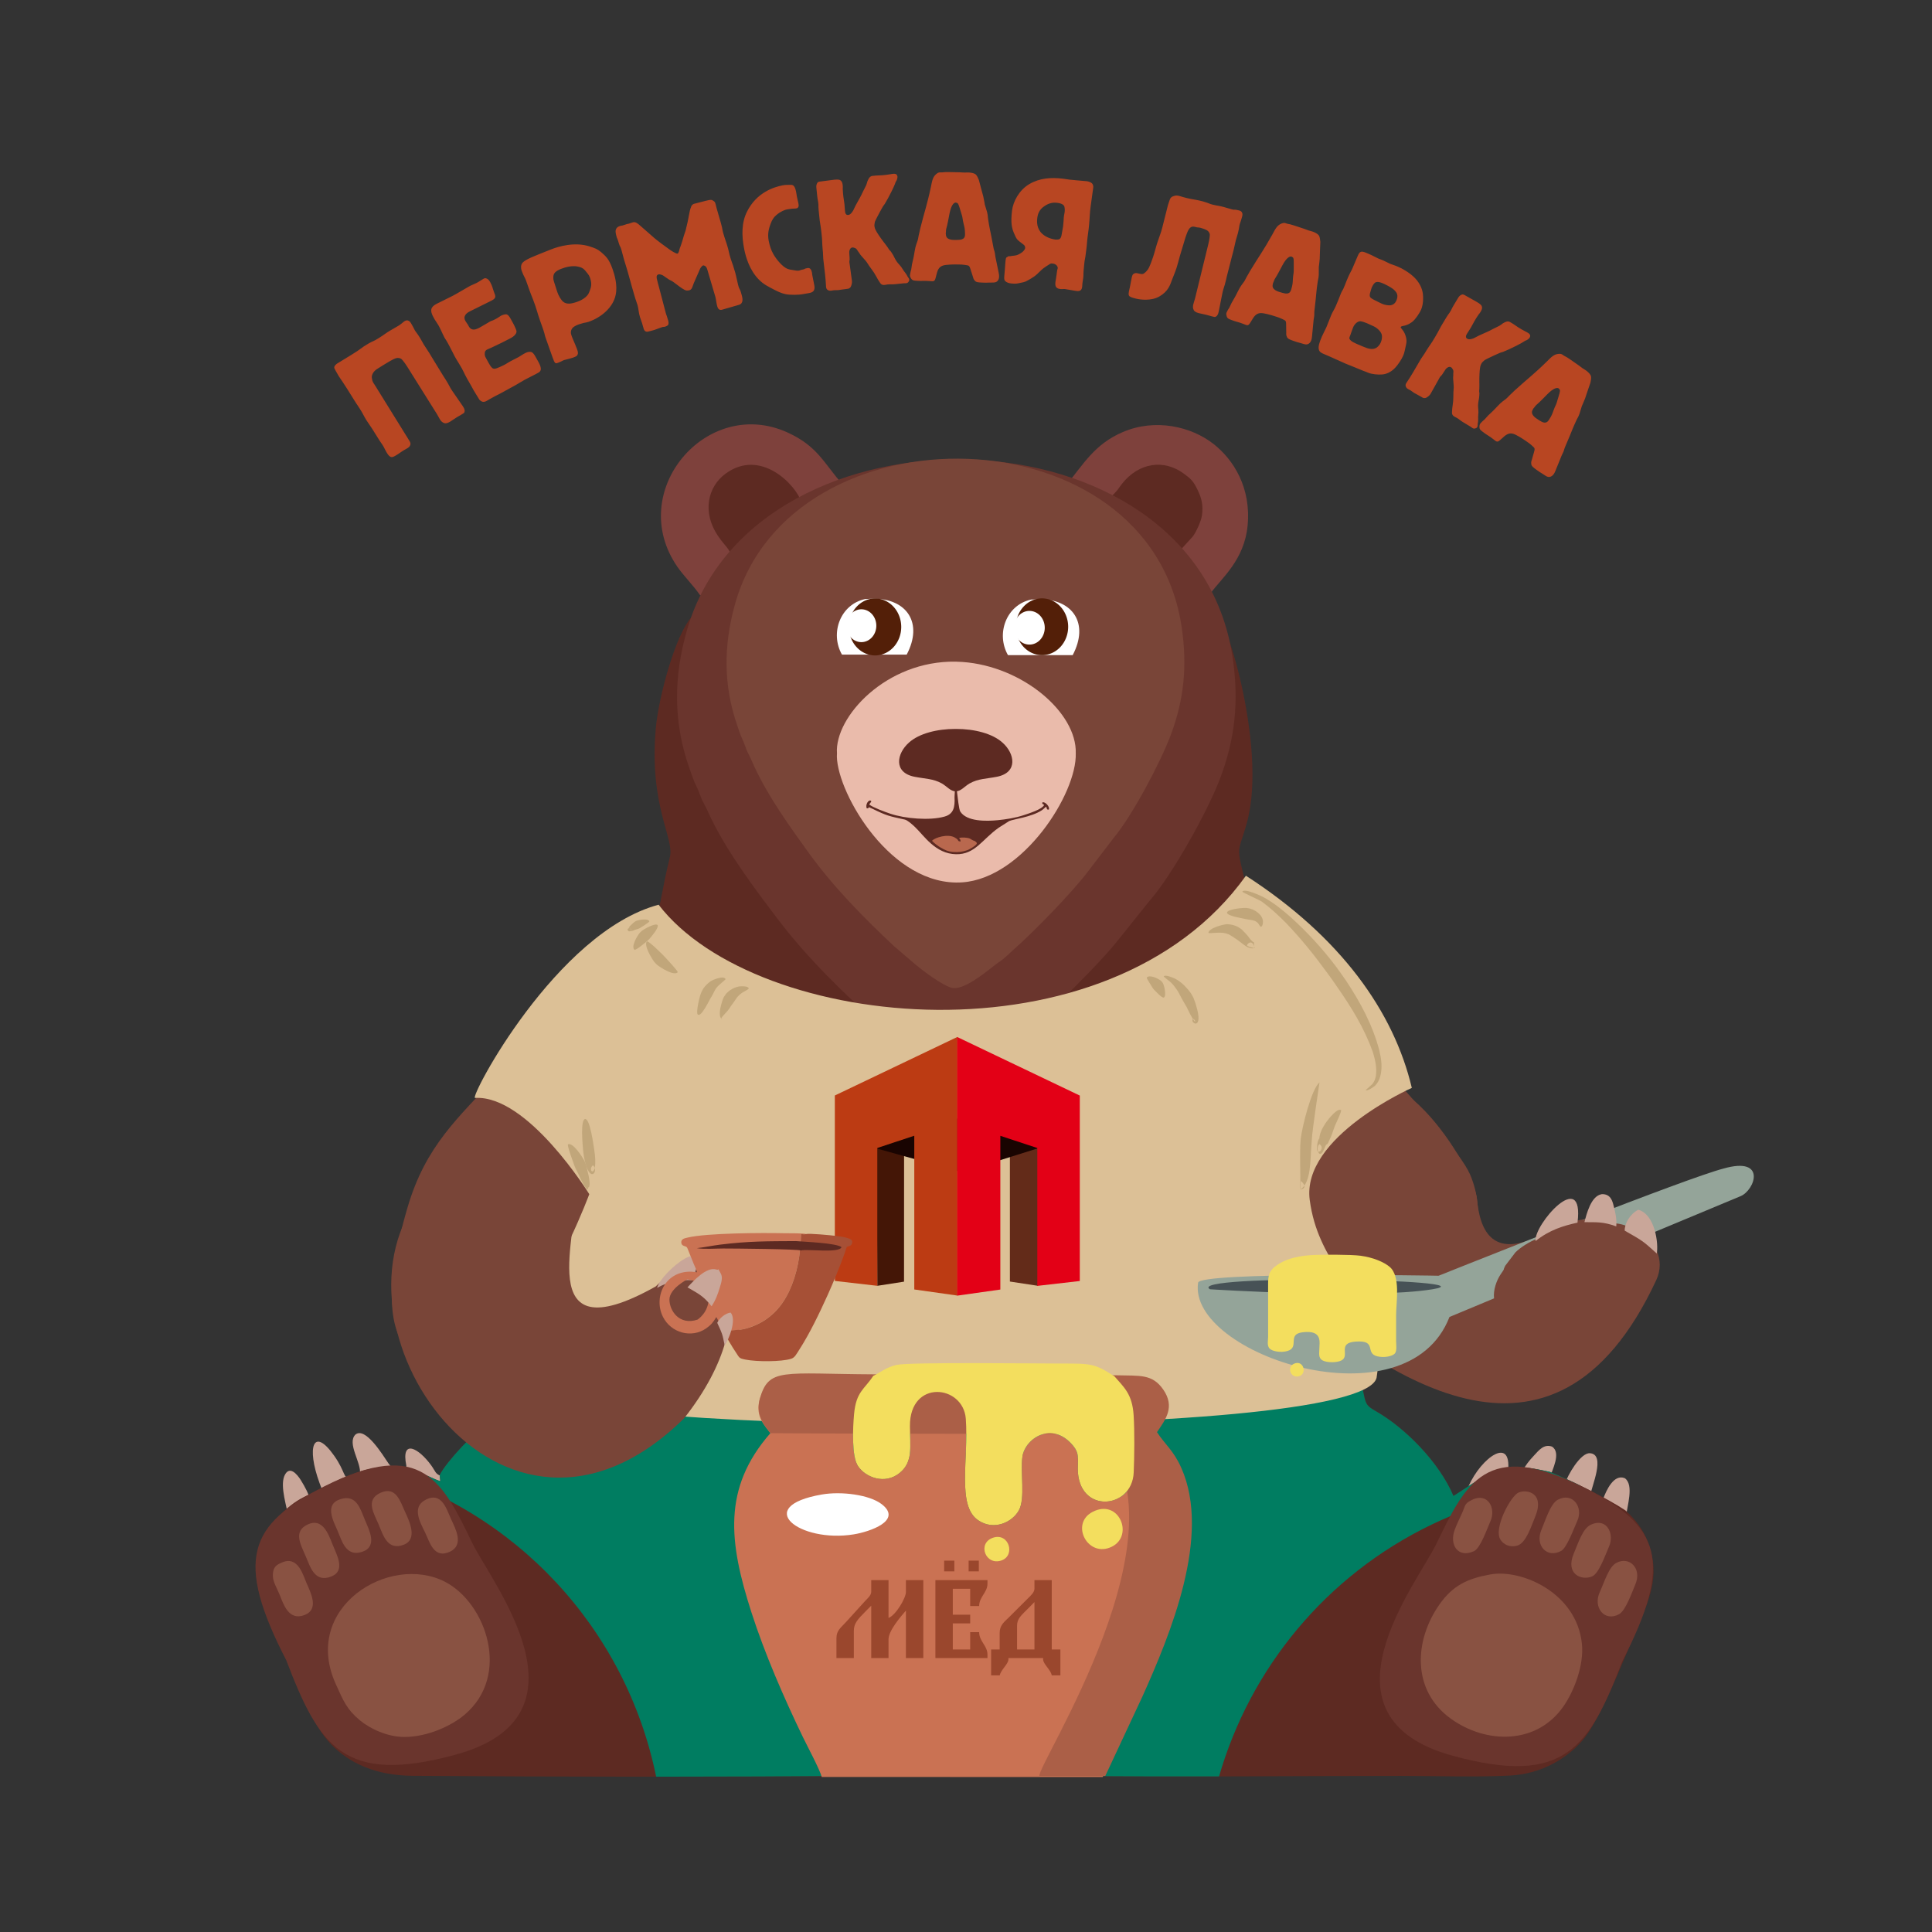<?xml version="1.0" encoding="UTF-8" standalone="no"?>
<svg
   version="1.1"
   width="3543.307"
   height="3543.307"
   id="svg228"
   viewBox="0 0 3543.307 3543.307"
   sodipodi:docname="9bd639ae44725f62c71f85173dc9f195.cdr"
   xmlns:inkscape="http://www.inkscape.org/namespaces/inkscape"
   xmlns:sodipodi="http://sodipodi.sourceforge.net/DTD/sodipodi-0.dtd"
   xmlns="http://www.w3.org/2000/svg"
   xmlns:svg="http://www.w3.org/2000/svg">
  <rect x="0" y="0" width="3543.307" height="3543.307" fill="#333333" stroke="none"/>
  <defs
     id="defs232" />
  <sodipodi:namedview
     id="namedview230"
     pagecolor="#ffffff"
     bordercolor="#666666"
     borderopacity="1.0"
     inkscape:pageshadow="2"
     inkscape:pageopacity="0.0"
     inkscape:pagecheckerboard="0" />
  <path
     d="m 587.533,2741.974 48.229,-26.395 c 0.523,-0.357 1.149,-0.803 1.643,-1.182 l 4.656,-4.526 c -13.013,2.736 -7.449,-9.196 -29.25,-40.14 -38.261,-54.301 -50.939,-15.56 -26.759,50.25 5.452,14.831 5.752,12.518 1.48,21.994 z"
     style="fill:#c9a699;fill-rule:evenodd"
     id="path4" />
  <path
     d="m 660.092,2702.766 c 19.392,-10.062 37.435,-5.561 62.9,-5.418 l -10.405,-13.306 c -11.715,-17.325 -42.504,-67.53 -60.598,-53.13 -16.396,15.855 11.125,51.933 8.104,71.854 z"
     style="fill:#c9a699;fill-rule:evenodd"
     id="path6" />
  <path
     d="m 529.399,2785.116 c 8.397,-5.989 11.707,-12.165 21.008,-19.873 3.803,-3.149 6.717,-5.311 12.354,-8.938 7.488,-4.817 7.608,-2.725 12.562,-9.66 -8.972,1.418 -8.391,-3.863 -12.61,-12.393 -3.426,-6.924 -6.707,-12.783 -11.122,-19.858 -6.1,-9.789 -21.132,-28.771 -30.299,-7.027 -7.675,20.168 4.993,56.091 8.105,77.75 z"
     style="fill:#c9a699;fill-rule:evenodd"
     id="path8" />
  <path
     d="m 745.028,2697.507 c 4.842,4.434 16.856,7.37 31.75,13.572 13.308,5.546 21.849,5.208 33.708,9.392 l -2.264,-13.785 c -10.044,-3.646 -9.707,-8.544 -17.219,-18.956 -22.878,-31.717 -55.923,-50.08 -45.818,0.081 z"
     style="fill:#c9a699;fill-rule:evenodd"
     id="path10" />
  <path
     d="m 2870.21,2721.265 c 9.898,7.587 34.525,16.996 46.346,21.477 1.736,-15.113 29.21,-75.641 -0.654,-77.527 -17.383,-1.1 -41.489,41.23 -45.692,56.05 z"
     style="fill:#c9a699;fill-rule:evenodd"
     id="path12" />
  <path
     d="m 2769.43,2702.367 c 13.693,0.536 25.164,-2.278 39.382,-0.651 12.24,1.401 21.338,5.336 33.618,8.421 4.251,-14.511 21.323,-45.478 4.1,-57.023 -15.204,-5.342 -24.115,6.665 -33.181,16.333 -9.994,10.66 -14.483,16.84 -21.658,28.87 -9.569,0.795 -17,-0.916 -22.261,4.05 z"
     style="fill:#c9a699;fill-rule:evenodd"
     id="path14" />
  <path
     d="m 2933.294,2749.156 47.286,31.296 c 0.383,0.331 1.085,0.964 1.658,1.404 1.52,-19.28 15.068,-58.099 -2.18,-70.766 -20.534,-8.726 -34.413,23.284 -39.662,37.343 z"
     style="fill:#c9a699;fill-rule:evenodd"
     id="path16" />
  <path
     d="m 2689.82,2735.215 c 12.681,-6.331 22.03,-15.647 37.462,-23.431 l 34.928,-12.792 c 10.035,-3.197 3.371,1.444 12.255,-5.085 l -8.235,-1.018 c 3.558,-62.857 -59.177,-9.912 -76.409,42.326 z"
     style="fill:#c9a699;fill-rule:evenodd"
     id="path18" />
  <path
     d="m 806.396,2705.151 1.174,11.277 c -11.527,-3.422 -17.921,-8.002 -30.79,-12.535 -89.628,-32.386 -136.795,1.504 -219.762,41.851 -32.934,16.497 -63.423,50.494 -76.254,84.689 -22.364,59.61 -1.441,106.727 22.915,161.317 11.032,24.726 20.873,48.389 31.651,72.885 22.3,50.687 39.981,101.469 72.105,134.742 32.897,34.074 81.598,57 149.413,57.491 273.721,1.985 550.059,2.255 823.756,0.086 -2.855,-11.01 -20.143,-44.122 -26.369,-57.371 -26.259,-55.904 -53.024,-118.966 -71.691,-178.635 -31.349,-100.208 -40.823,-177.742 26.406,-256.748 -8.095,-11.288 -20.846,-23.521 -15.326,-46.815 13.802,-58.223 100.188,-26.15 158.839,-35.415 9.698,-4.742 18.253,-12.319 32.402,-15.632 18.221,-4.261 198.961,-1.91 230.791,-1.95 40.08,-0.056 45.731,-0.061 73.124,18.349 31.582,0.93 49.059,-2.279 64.372,20.502 16.526,24.587 3.745,42.298 -8.758,60.962 10.99,17.577 23.019,26.014 33.996,51.453 41.895,97.096 -15.168,237.857 -54.315,327.512 l -51.773,113.844 c 195.914,2.279 399.422,0.029 596.779,0.029 64.847,0 134.969,2.517 199.194,-0.572 61.086,-2.936 106.906,-33.257 134.159,-64.638 31.205,-35.926 74.931,-146.201 97.8,-200.633 22.821,-54.312 45.734,-99.433 23.062,-160.088 -10.164,-27.189 -23.324,-43.281 -41.058,-59.941 -0.572,-0.438 -1.275,-1.071 -1.657,-1.403 -32.988,-21.83 -98.731,-54.526 -138.153,-70.315 -91.524,-20.927 -102.163,-3.332 -176.755,44.144 -26.454,-62.327 -88.936,-124.707 -140.888,-154.619 -23.974,-13.802 -19.132,-12.012 -30.905,-68.432 -6.451,-30.908 -22.177,-80.638 -24.345,-108.544 92.59,8.68 137.375,-15.159 181.157,-63.751 40.459,-44.903 59.311,-125.971 29.443,-195.306 -18.745,-43.513 -128.024,-166.642 -164.693,-210.403 -20.514,-24.48 -39.794,-46.805 -57.611,-70.008 l -113.476,-136.556 c -10.567,-12.739 -17.36,-20.337 -28.023,-33.262 -14.874,-18.031 -14.74,-13.521 -21.733,-42.006 -30.119,-122.701 -25.965,-84.82 -7.421,-153.291 38.882,-143.58 -49.901,-407.812 -49.901,-356.452 6.902,1.753 -1.192,-4.641 1.334,2.185 2.802,7.571 2.382,14.523 8.276,27.016 l 1.834,7.881 c -0.011,0.318 -0.123,1.095 -0.12,1.451 0.035,4.625 1.302,8.205 2.467,15.707 12.185,78.261 4.916,146.03 -23.701,217.603 -23.613,59.054 -86.674,167.993 -125.559,211.02 l -57.632,69.877 c -35.014,43.136 -121.287,125.169 -165.348,160.994 -3.769,3.064 -7.389,6.321 -11.022,9.546 -17.697,15.079 -16.435,11.908 -31.007,22.53 -21.995,16.033 -70.036,52.474 -94.98,45.02 -21.835,-6.524 -60.49,-33.273 -79.099,-47.804 l -46.867,-37.117 c -66.737,-58.234 -133.023,-120.243 -187.439,-190.04 -42.745,-54.822 -88.754,-114.229 -120.004,-175.827 -4.919,-9.698 -8.095,-17.772 -13.692,-27.465 -6.405,-11.093 -7.854,-19.538 -13.398,-30.069 -4.855,-9.231 -8.244,-19.655 -11.495,-28.389 -30.713,-82.581 -30.598,-163.481 -4.871,-248.814 6.05,-20.056 12.3,-24.098 4.798,-26.26 -31.6,33.193 -62.246,151.242 -66.981,204.95 -12.722,144.237 34.338,201.611 25.77,236.85 -31.662,130.23 -1.27,85.875 -91.294,181.894 l -196.355,214.568 c -70.803,80.286 -130.695,129.615 -164.188,246.572 -10.706,37.398 -15.537,76.615 -15.082,115.578 51.297,-20.516 114,-8.587 153.211,38.897 27.243,32.992 36.952,80.775 27.695,120.863 0,17.539 -0.35,31.937 -3.646,46.415 0.952,20.433 0.337,38.52 -17.667,54.026 -5.983,7.016 -13.136,11.403 -20.662,13.585 -31.253,22.923 -81.095,75.642 -94.157,100.943 z"
     style="fill:#5d2a22;fill-rule:evenodd"
     id="path20" />
  <path
     d="m 2220.59,1087.568 c 20.196,-27.732 61.26,-60.227 67.486,-123.126 6.926,-69.973 -25.762,-121.373 -62.343,-150.133 -41.114,-32.327 -107.09,-47.315 -166.412,-21.958 -51.925,22.196 -72.228,58.955 -103.676,97.163 0.016,5.274 -0.195,10.51 -0.612,15.669 26.97,9.922 53.195,23.022 78.545,38.418 25.762,15.645 27.572,22.407 53.141,33.214 53.697,22.696 100.811,62.415 133.87,110.753 z M 1544.135,887.087 c -33.023,-37.392 -44.747,-69.265 -100.848,-94.376 -148.047,-66.257 -296.377,109.043 -200.929,246.839 11.711,16.909 29.996,35.068 41.475,51.929 6.707,-0.037 13.495,0.16 20.357,0.614 0.936,-1.63 1.885,-3.238 2.844,-4.817 29.178,-47.999 70.309,-89.091 121.215,-113.596 10.23,-4.924 48.182,-43.014 99.546,-64.726 5.293,-2.236 9.699,-4.005 13.599,-5.576 0.569,-5.485 1.478,-10.924 2.74,-16.292 z"
     style="fill:#7e413c;fill-rule:evenodd"
     id="path22" />
  <path
     d="m 2504.994,2520.543 c -6.603,-30.908 -22.7,-80.638 -24.919,-108.544 94.774,8.68 140.615,-15.159 185.43,-63.751 41.414,-44.903 60.71,-125.971 30.137,-195.306 -15.788,-35.808 -94.331,-125.525 -142.569,-180.566 H 911.655 c -70.848,77.892 -130.644,127.518 -164.339,242.468 -185.603,633.181 602.745,-12.02 257.8,255.335 382.706,-229.027 1448.124,220.16 1499.879,50.363 z"
     style="fill:#794538;fill-rule:evenodd"
     id="path24" />
  <path
     d="m 1339.733,1015.152 c 9.816,-3.887 10.485,-5.848 16.147,-12.63 16.937,-20.298 88.709,-73.712 114.244,-80.965 -10.247,-32.305 -74.633,-99.735 -138.923,-53.233 -33.648,24.342 -43.599,71.242 -14.628,114.24 4.612,6.845 6.518,9.057 12.011,15.788 4.191,5.134 9.427,11.073 11.149,16.8 z"
     style="fill:#5d2a22;fill-rule:evenodd"
     id="path26" />
  <path
     d="m 2032.975,919.249 3.141,2.35 c 28.954,18.25 83.069,47.231 108.754,77.231 7.118,8.31 4.184,8.674 15.818,14.55 l 26.669,-29.163 c 5.273,-6.592 15.517,-27.276 17.142,-39.47 2.406,-18.03 -0.684,-31.19 -8.086,-46.306 -8.101,-16.544 -12.107,-20.175 -25.613,-30.042 -36.032,-26.324 -81.821,-20.627 -113.31,19.19 -6.428,8.129 -5.339,8.659 -12.204,15.728 -7.48,7.707 -7.211,7.572 -12.312,15.933 z"
     style="fill:#5d2a22;fill-rule:evenodd"
     id="path28" />
  <path
     d="m 1260.704,1153.062 c -26.082,89.001 -26.198,173.383 4.939,259.514 3.295,9.11 6.73,19.984 11.653,29.613 5.62,10.983 7.087,19.792 13.582,31.363 5.676,10.11 8.894,18.529 13.882,28.645 31.678,64.247 78.322,126.209 121.653,183.392 55.165,72.798 122.362,137.475 190.018,198.215 l 47.512,38.714 c 18.863,15.157 58.05,43.053 80.186,49.86 25.287,7.775 73.988,-30.235 96.287,-46.956 14.774,-11.081 13.493,-7.772 31.433,-23.5 l 5.37,-4.902 c 1.229,-1.103 4.496,-3.96 5.804,-5.053 44.667,-37.365 132.127,-122.928 167.622,-167.921 l 58.426,-72.883 c 39.419,-44.876 103.35,-158.502 127.286,-220.097 29.01,-74.652 36.378,-145.338 24.028,-226.964 -70.529,-466.51 -874.101,-479.354 -999.682,-51.039 z"
     style="fill:#6a352d;fill-rule:evenodd"
     id="path30" />
  <path
     d="m 1348.102,1107.775 c -21.376,76.429 -21.471,148.891 4.048,222.857 2.7,7.824 5.516,17.161 9.551,25.43 4.606,9.432 5.809,16.996 11.132,26.933 4.651,8.682 7.289,15.911 11.377,24.599 25.962,55.172 64.191,108.382 99.704,157.487 45.212,62.515 100.286,118.056 155.735,170.216 l 38.94,33.245 c 15.46,13.016 47.577,36.972 65.719,42.817 20.725,6.676 60.639,-25.964 78.914,-40.324 12.108,-9.516 11.059,-6.674 25.762,-20.181 l 4.401,-4.21 c 1.007,-0.947 3.685,-3.4 4.757,-4.339 36.608,-32.087 108.288,-105.564 137.379,-144.201 l 47.885,-62.588 c 32.307,-38.537 84.703,-136.113 104.321,-189.007 23.776,-64.107 29.815,-124.808 19.693,-194.904 -57.804,-400.613 -716.394,-411.642 -819.317,-43.829 z"
     style="fill:#794538;fill-rule:evenodd"
     id="path32" />
  <path
     d="m 2317.079,2335.45 c 217.717,188.827 531.129,419.064 720.462,12.395 34.954,-75.07 -78.581,-152.466 -196.618,-90.751 -104.855,60.233 -126.73,-1.582 -132.216,-58.387 -5.486,-56.805 -157.976,-310.396 -278.129,-193.478 -120.153,116.915 -108.383,270.955 -113.499,330.22 z"
     style="fill:#794538;fill-rule:evenodd"
     id="path34" />
  <path
     d="m 806.396,2705.151 1.173,11.276 c -11.527,-3.422 -17.921,-8.001 -30.791,-12.535 -38.652,-13.966 -69.406,-15.601 -98.542,-9.713 267.077,74.828 469.5,292.193 525.158,564.29 125.953,-0.038 251.858,-0.522 377.209,-1.516 -2.854,-11.01 -20.142,-44.122 -26.369,-57.371 -26.259,-55.904 -53.024,-118.966 -71.691,-178.635 -31.35,-100.208 -40.823,-177.742 26.406,-256.749 -8.094,-11.287 -20.847,-23.52 -15.326,-46.815 13.802,-58.223 100.188,-26.149 158.839,-35.416 9.698,-4.741 18.253,-12.319 32.402,-15.632 18.222,-4.261 198.962,-1.909 230.791,-1.949 40.08,-0.056 45.731,-0.062 73.124,18.348 31.582,0.93 49.059,-2.279 64.372,20.502 16.526,24.588 3.745,42.298 -8.757,60.962 10.989,17.578 23.019,26.015 33.994,51.454 41.896,97.096 -15.167,237.858 -54.314,327.512 l -51.773,113.844 c 86.729,1.009 174.947,1.13 263.461,0.952 57.041,-197.557 195.378,-368.226 390.134,-461.994 87.978,-42.358 178.747,-64.686 272.837,-71.163 -20.462,-9.976 -40.499,-19.026 -56.306,-25.355 -91.524,-20.927 -102.163,-3.332 -176.754,44.143 -26.455,-62.327 -88.937,-124.707 -140.888,-154.618 -23.973,-13.802 -19.133,-12.011 -30.906,-68.431 -3.331,-15.963 -9.136,-36.948 -14.271,-57.352 H 945.89 c -0.235,9.207 -1.351,18.28 -3.362,26.991 0,17.539 -0.351,31.938 -3.646,46.414 0.952,20.433 0.337,38.52 -17.668,54.026 -5.983,7.017 -13.136,11.403 -20.66,13.586 -31.254,22.922 -81.096,75.642 -94.158,100.943 z"
     style="fill:#007d61;fill-rule:evenodd"
     id="path36" />
  <path
     d="m 1207.925,1659.262 c 179.086,233.285 825.913,298.574 1077.1,-53.178 174.079,112.317 271.169,249.409 304.271,389.115 0,0 -202.744,89.835 -187.218,205.675 15.526,115.84 90.207,144.349 91.72,260.883 21.977,30.65 39.539,11.783 30.842,65.062 -27.979,121.171 -1590.814,107.402 -1605.342,5.426 -5.061,-35.52 -15.014,-78.674 44.277,-132.442 59.291,-53.764 117.171,-209.681 117.171,-209.681 0,0 -112.654,-182.317 -209.501,-176.508 -11.047,0.663 148.829,-304.208 336.681,-354.353 z"
     style="fill:#dcc096;fill-rule:evenodd"
     id="path38" />
  <path
     d="m 3024.741,2263.622 167.579,-69.879 c 26.313,-10.973 48.459,-73.502 -31.607,-50.546 -34.173,8.885 -145.186,50.642 -259.372,94.854 l 7.641,-2.082 c 8.508,-0.435 15.188,-4.278 24.398,-0.911 13.343,4.876 3.411,8.159 21.313,8.159 12.863,0 25.796,2.958 37.109,9.148 3.276,-0.636 7.066,-0.583 11.358,0.393 l 10.586,4.363 c 4.751,1.022 8.403,3.394 10.995,6.501 z"
     style="fill:#94a499;fill-rule:evenodd"
     id="path40" />
  <g
     id="Layer1000"
     transform="translate(0.572,1)">
    <path
       d="m 2404.44,2101.272 c 0.243,-4.01 0.521,-8.018 0.85,-12.022 0.887,-18.937 14.171,-104.625 14.096,-105.079 -14.909,12.418 -31.779,81.167 -34.397,103.412 -0.342,4.149 -0.628,8.298 -0.882,12.453 -0.786,26.297 0.551,53.914 0.048,80.804 16.213,-3.332 1.545,-15.691 1.323,-15.704 -1.62,0.46 0.227,12.714 -1.286,15.707 20.434,-13.206 18.076,-56.102 20.247,-79.57 z"
       style="fill:#c1a67a;fill-rule:evenodd"
       id="path42" />
  </g>
  <path
     d="m 2419.979,1985.179 c -32.894,88.207 -21.223,121.344 -31.122,197.197 0.775,-5.944 -1.2,-10.51 -2.828,-16.236"
     style="fill:none"
     id="path45" />
  <g
     id="Layer1001"
     transform="translate(0.572,1)">
    <path
       d="m 2440.09,2084.464 c 0.7,-1.918 1.452,-3.818 2.243,-5.701 1.778,-4.817 3.256,-9.613 5.135,-14.518 1.62,-4.053 12.687,-26.292 11.532,-29.191 -6.664,-4.918 -23.423,16.719 -26.535,21.047 -1.238,1.13 -7.897,12.351 -8.918,14.785 -0.914,2.177 -1.78,4.376 -2.593,6.594 -0.978,3.04 -1.668,7.08 -2.058,10.23 0.521,-1.526 1.366,-2.682 2.751,-3.529 -2.315,1.822 -3.483,3.625 -4.593,6.305 -0.444,0.585 -1.294,4.828 -1.492,5.789 -0.628,3.075 -0.826,6.89 -0.813,10.048 0.31,12.61 15.847,-1.536 4.678,-9.043 -7.739,5.218 -1.075,29.455 7.359,11.662 0.206,0.048 3.309,-7.529 3.59,-8.229 0.457,-1.143 1.101,-1.883 1.743,-2.848 0.631,-0.708 0.409,0.091 -0.559,0.93 2.566,-1.71 4.013,-3.676 4.927,-6.615 0.035,-0.032 3.301,-6.898 3.601,-7.716 z"
       style="fill:#c1a67a;fill-rule:evenodd"
       id="path47" />
  </g>
  <path
     d="m 2459.585,2036.073 c -13.457,10.227 -27.922,40.136 -31.606,56.067 -6.622,1.368 -8.001,38.814 -8.001,6.139"
     style="fill:none"
     id="path50" />
  <g
     id="Layer1002"
     transform="translate(0.572,1)">
    <path
       d="m 1073.924,2134.477 c -0.783,-1.988 -1.585,-3.965 -2.414,-5.931 -3.7,-7.342 -21.132,-34.796 -30.443,-30.916 -1.476,3.687 9.64,32.819 11.669,38.814 0.765,1.817 1.508,3.647 2.229,5.482 0.465,1.181 4.184,8.413 4.566,8.867 18.862,42.434 19.202,26.059 18.354,25.99 -0.633,0.077 7.843,3.225 -1.377,-32.036 -0.652,-3.043 -1.556,-7.347 -2.585,-10.27 z"
       style="fill:#c1a67a;fill-rule:evenodd"
       id="path52" />
  </g>
  <path
     d="m 1041.655,2098.614 c 22.8,22.073 36.781,85.282 36.781,79.169"
     style="fill:none"
     id="path55" />
  <g
     id="Layer1003"
     transform="translate(0.572,1)">
    <path
       d="m 1090.569,2117.695 c -0.476,-3.505 -0.933,-7.013 -1.382,-10.521 -1.468,-8.814 -7.397,-55.667 -16.499,-55.966 -9.485,0.999 -4.427,50.235 -3.708,58.536 0.454,3.567 0.922,7.131 1.406,10.692 9.57,53.454 28.505,25.891 16.488,15.597 -11.439,9.768 7.918,26.807 3.695,-18.338 z"
       style="fill:#c1a67a;fill-rule:evenodd"
       id="path57" />
  </g>
  <path
     d="m 1073.28,2052.209 c 0,4.048 14.144,134.721 14.144,84.825"
     style="fill:none"
     id="path60" />
  <g
     id="Layer1004"
     transform="translate(0.572,1)">
    <path
       d="m 1170.925,1702.139 c 0.765,-0.408 1.537,-0.802 2.316,-1.182 3.05,-1.965 16.387,-9.959 17.166,-12.191 -2.18,-5.964 -18.823,-2.822 -23.64,-1.032 -0.926,0.452 -1.842,0.92 -2.753,1.403 -1.707,1.066 -4.087,3.304 -5.486,4.739 -1.537,1.32 -5.564,4.766 -5.917,6.833 -0.101,0.174 0.052,0.16 0.056,0.17 0.481,-0.05 0.63,-0.106 1.175,-0.068 0.232,-0.027 0.648,0.153 0.868,0.205 0.439,0.102 0.754,0.498 1.069,0.707 0.346,0.23 0.518,0.84 0.7,1.134 0.124,0.203 0.128,0.721 0.157,0.958 0.041,0.346 -0.143,0.889 -0.365,1.177 -0.907,-0.377 0.348,-2.826 -0.63,-3.933 -0.798,-0.672 -4.025,0.634 -4.612,1.217 -0.4,0.4 -0.404,1.186 -0.516,1.617 -0.064,0.241 0.128,0.78 0.166,1.016 0.075,0.464 0.52,0.844 0.723,1.173 0.207,0.336 0.829,0.549 1.108,0.732 0.216,0.143 0.698,0.155 0.928,0.216 0.537,0.149 1.162,-0.141 1.624,-0.176 0.095,-0.01 0.791,-0.195 0.798,-0.193 2.834,0.033 6.333,-1.548 8.937,-2.602 0.317,-0.019 5.587,-1.633 6.13,-1.92 z"
       style="fill:#c1a67a;fill-rule:evenodd"
       id="path62" />
  </g>
  <path
     d="m 1190.979,1689.781 c -21.158,0 -43.897,23.087 -34.778,12.268"
     style="fill:none"
     id="path65" />
  <g
     id="Layer1005"
     transform="translate(0.572,1)">
    <path
       d="m 1304.389,1826.874 c 0.759,-1.512 1.564,-3 2.425,-4.454 2.339,-4.531 3.408,-7.259 6.525,-11.699 4.2,-5.656 16.494,-14.438 16.831,-16.006 -3.28,-7.115 -22.584,0.791 -27.794,4.114 -4.758,3.478 -9.835,8.231 -13.091,13.219 -1.101,1.859 -2.131,3.756 -3.098,5.688 -0.273,0.542 -0.494,1.437 -0.743,1.873 -2.39,4.197 -10.383,36.858 -6.215,40.144 6.598,5.199 21.367,-27.526 24.294,-31.48 0.235,-0.318 0.679,-1.029 0.866,-1.4 z"
       style="fill:#c1a67a;fill-rule:evenodd"
       id="path67" />
  </g>
  <path
     d="m 1330.744,1795.737 c -37.396,4.002 -40.799,52.201 -50.925,65.031"
     style="fill:none"
     id="path70" />
  <g
     id="Layer1006"
     transform="translate(0.572,1)">
    <path
       d="m 1344.506,1837.873 c 0.781,-1.25 1.62,-2.463 2.524,-3.628 1.521,-2.244 2.473,-3.927 4.261,-6.166 2.564,-3.152 4.828,-5.252 8.177,-7.577 2.115,-2.161 13.142,-6.503 13.142,-8.822 -1.125,-4.702 -14.323,-4.007 -17.732,-3.556 -5.894,1.197 -10.204,2.971 -15.264,6.19 -1.414,0.534 -7.442,5.854 -8.685,7.457 -1.326,1.71 -2.561,3.492 -3.705,5.327 -1.802,3.177 -3.283,7.734 -4.237,11.229 -8.667,29.49 1.719,29.939 1.548,29.922 -8.883,0.58 9.126,-12.319 14.676,-23.094 1.772,-2.658 3.542,-4.796 5.296,-7.283 z"
       style="fill:#c1a67a;fill-rule:evenodd"
       id="path72" />
  </g>
  <path
     d="m 1373.181,1812.702 c -46.552,0 -48.097,61.261 -48.097,56.548"
     style="fill:none"
     id="path75" />
  <g
     id="Layer1007"
     transform="translate(0.572,1)">
    <path
       d="m 2188.068,1828.638 c -1.19,-2.3 -2.443,-4.581 -3.769,-6.835 -3.208,-5.035 -7.977,-10.479 -12.348,-14.889 -5.309,-5.204 -10.303,-9.24 -17.336,-13.011 -3.026,-1.534 -18.084,-7.947 -20.961,-4.355 -0.01,1.192 11.147,9.264 13.251,11.218 4.371,4.395 7.611,8.544 10.901,13.484 3.288,4.364 5.32,9.745 8.017,14.328 1.19,2.024 2.318,4.073 3.387,6.141 2.045,3.682 4.416,7.39 6.517,11.116 18.91,40.829 18.023,23.028 11.706,21.855 -6.857,7.392 20.956,23.661 5.191,-26.172 0.329,-0.074 -3.793,-11.405 -4.558,-12.878 z"
       style="fill:#c1a67a;fill-rule:evenodd"
       id="path77" />
  </g>
  <path
     d="m 2134.231,1790.531 c 49.634,11.327 67.173,107.001 53.754,78.164"
     style="fill:none"
     id="path80" />
  <g
     id="Layer1008"
     transform="translate(0.572,1)">
    <path
       d="m 2131.858,1801.558 c -0.262,-0.361 -0.912,-1.133 -1.085,-1.456 -0.168,-0.31 -0.946,-1.194 -1.214,-1.518 -5.125,-4.87 -21.958,-12.843 -27.029,-6.655 -0.099,2.383 8.88,15.263 11.351,19.65 0.107,0.128 0.698,0.903 0.754,0.943 0.061,0.045 0.602,0.804 0.687,0.924 3.7,3.567 14.066,15.341 18.317,15.228 5.56,-1.921 1.152,-23.04 -1.78,-27.117 z"
       style="fill:#c1a67a;fill-rule:evenodd"
       id="path82" />
  </g>
  <path
     d="m 2103.109,1792.908 c 18.333,6.898 25.067,19.26 31.122,36.759"
     style="fill:none"
     id="path85" />
  <g
     id="Layer1009"
     transform="translate(0.572,1)">
    <path
       d="m 2276.413,1703.359 c -2.149,-1.635 -4.389,-3.147 -6.729,-4.496 -6.063,-3.206 -12.802,-4.536 -19.595,-4.9 -8.37,0.385 -34.196,7.497 -34.373,15.969 2.235,1.643 20.937,-2.268 32.37,1.026 5.48,1.582 6.926,2.712 11.423,5.541 1.588,0.916 3.114,1.956 4.571,3.064 0.094,0.069 0.655,0.446 0.7,0.462 1.609,0.505 13.938,10.379 16.323,12.022 2.991,2.124 5.464,3.676 8.926,4.977 3.721,1.323 6.63,1.694 10.508,0.769 -4.018,-17.208 -13.457,-8.287 -14.104,-5.285 0,2.629 11.522,5.004 13.417,5.295 -1.337,-15.105 0.778,-8.512 -3.841,-12.474 -0.478,-0.281 -4.079,-4.331 -4.43,-4.846 -4.01,-5.928 -9.281,-11.322 -14.299,-16.375 -0.23,-0.233 -0.602,-0.548 -0.869,-0.751 z"
       style="fill:#c1a67a;fill-rule:evenodd"
       id="path87" />
  </g>
  <path
     d="m 2216.278,1710.912 c 54.277,-26.882 65.211,25.087 84.145,22.618 -4.472,0 -8.945,0 -13.417,0"
     style="fill:none"
     id="path90" />
  <g
     id="Layer1010"
     transform="translate(0.572,1)">
    <path
       d="m 2292.388,1665.466 c -0.297,-0.067 -1.853,-0.358 -1.989,-0.427 -0.31,-0.15 -3.489,-0.628 -4.066,-0.716 -5.654,-0.868 -36.677,1.699 -36.677,8.851 1.77,5.891 26.505,9.549 33.587,11.272 0.973,0.15 2.216,0.46 3.138,0.553 0.393,0.037 1.064,0.222 1.473,0.315 5.012,0.783 7.985,0.836 13.029,2.688 1.935,0.866 3.296,1.688 4.804,3.201 1.976,1.226 4.288,7.232 6.189,7.395 3.868,-0.329 4.021,-8.8 3.74,-11.397 -0.837,-4.2 -2.344,-7.074 -5.063,-10.366 -4.814,-5.359 -11.195,-9.396 -18.165,-11.368 z"
       style="fill:#c1a67a;fill-rule:evenodd"
       id="path92" />
  </g>
  <path
     d="m 2250.228,1674.153 c 17.817,0 64.725,-3.505 62.241,25.448"
     style="fill:none"
     id="path95" />
  <g
     id="Layer1011"
     transform="translate(0.572,1)">
    <path
       d="m 1187.004,1724.368 c 0.2,-0.2 1.12,-1.053 1.214,-1.2 0.128,-0.2 1.425,-1.368 1.698,-1.624 3.962,-4.582 17.622,-20.184 15.759,-25.79 -3.596,-4.988 -26.152,7.612 -29.713,10.959 -0.62,0.582 -1.331,1.347 -1.962,1.878 -0.449,0.377 -0.992,0.975 -1.419,1.403 -4.462,5.381 -16.507,25.544 -9.351,31.01 3.997,0.128 19.712,-13.342 23.776,-16.636 z"
       style="fill:#c1a67a;fill-rule:evenodd"
       id="path97" />
  </g>
  <path
     d="m 1206.259,1696.774 c -15.037,10.828 -36.361,27.71 -42.438,45.239"
     style="fill:none"
     id="path100" />
  <g
     id="Layer1012"
     transform="translate(0.572,1)">
    <path
       d="m 1093.115,2501.407 c -1.631,1.961 -3.24,3.943 -4.82,5.944 -4.478,6.204 -8.974,14.657 -12.11,21.582 -2.449,5.354 -4.363,10.28 -5.413,16.097 -0.588,1.969 -1.871,13.254 1.968,13.131 1.754,-0.056 6.317,-8.063 7.124,-9.455 3.01,-4.016 6.031,-7.908 9.201,-11.801 4.97,-5.736 10.383,-11.293 15.221,-16.944 1.473,-1.865 2.97,-3.711 4.491,-5.538 1.021,-1.226 2.884,-3.837 3.652,-5.127 6.098,-8.37 12.781,-16.746 18.603,-25.218 1.417,-1.643 4.162,-4.603 5.159,-6.473 0.238,-0.315 0.254,-0.347 0.444,-0.668 0.102,-0.168 -0.168,-0.441 -0.163,-0.473 -0.083,-0.115 -0.134,-0.206 -0.166,-0.345 -0.037,-0.117 0,-0.216 0.072,-0.307 0.201,-0.262 1.026,0.334 1.387,0.35 0.807,0.035 1.059,-0.884 1.109,-1.512 0.024,-0.299 -0.235,-0.633 -0.34,-0.887 -0.134,-0.313 -0.607,-0.54 -0.751,-0.711 -0.377,-0.441 -1.457,-0.438 -1.847,-0.569 -0.396,-0.136 -1.871,0.053 -1.887,0.045 -3.427,0.078 -6.734,1.964 -9.597,3.676 -9.787,4.926 -18.734,12.875 -26.58,20.451 -1.109,0.868 -3.759,3.548 -4.758,4.75 z"
       style="fill:#c4c1b2;fill-rule:evenodd"
       id="path102" />
  </g>
  <path
     d="m 1073.289,2559.162 c -0.815,-25.295 65.607,-94.534 65.069,-81.998"
     style="fill:none"
     id="path105" />
  <path
     d="m 2633.819,2832.37 c -34.872,71.752 -230.588,316.556 30.828,387.812 205.564,56.032 250.335,-15.811 310.486,-173.099 95.036,-184.357 68.838,-249.273 -69.427,-318.848 -180.572,-90.863 -218.075,-6.58 -271.887,104.136 z"
     style="fill:#6a352d;fill-rule:evenodd"
     id="path107" />
  <path
     d="m 2733.427,2887.5 c -41.344,7.445 -68.562,19.699 -93.421,55.008 -45.827,65.095 -52.05,157.081 20.971,209.673 64.462,46.424 157.458,48.193 206.713,-23.143 18.366,-26.599 37.742,-73.914 33.524,-114.532 -9.726,-93.655 -111.043,-137.229 -167.786,-127.006 z"
     style="fill:#895242;fill-rule:evenodd"
     id="path109" />
  <path
     d="m 2964.515,2866.27 c -14.052,7.37 -21.905,34.984 -30.549,53.733 -12.783,27.734 8.429,55.216 35.487,40.44 12.095,-6.604 23.991,-41.097 29.819,-54.752 12.367,-28.985 -10.645,-52.067 -34.757,-39.422 z"
     style="fill:#895242;fill-rule:evenodd"
     id="path111" />
  <path
     d="m 2856.843,2750.642 c -13.274,7.126 -22.722,38.259 -29.888,55.125 -12.291,28.924 10.739,52.971 36.464,38.461 10.253,-5.785 23.117,-41.043 29.526,-55.309 11.109,-24.727 -8.667,-53.01 -36.102,-38.277 z"
     style="fill:#895242;fill-rule:evenodd"
     id="path113" />
  <path
     d="m 2699.095,2751.003 c -13.799,7.023 -11.299,10.006 -17.573,23.833 -5.291,11.657 -9.21,19.316 -13.355,30.202 -10.796,28.346 5.948,53.206 35.098,39.828 11.978,-5.496 24.169,-41.549 30.048,-54.55 11.212,-24.776 -5.246,-54.059 -34.218,-39.313 z"
     style="fill:#895242;fill-rule:evenodd"
     id="path115" />
  <path
     d="m 2785.136,2737.297 c -14.57,6.219 -46.436,65.918 -33.259,86.493 5.197,8.117 15.996,14.887 30.485,10.985 16.503,-4.441 25.945,-35.942 32.707,-51.85 19.153,-45.068 -14.703,-52.13 -29.933,-45.629 z"
     style="fill:#895242;fill-rule:evenodd"
     id="path117" />
  <path
     d="m 2917.786,2796.219 c -14.971,6.942 -22.505,31.754 -31.513,53.089 -15.858,37.554 14.112,50.184 33.813,41.781 12.541,-5.348 24.35,-40.172 30.738,-54.33 10.693,-23.703 -3.946,-54.026 -33.039,-40.539 z"
     style="fill:#895242;fill-rule:evenodd"
     id="path119" />
  <path
     d="m 866.341,2830.281 c 34.872,71.752 230.588,316.556 -30.828,387.812 -205.564,56.033 -250.335,-15.811 -310.486,-173.099 -95.036,-184.357 -68.839,-249.273 69.427,-318.848 180.572,-90.863 218.075,-6.58 271.887,104.136 z"
     style="fill:#6a352d;fill-rule:evenodd"
     id="path121" />
  <path
     d="m 741.532,3185.597 c 42.704,0 86.427,-20.446 110.286,-40.57 86.192,-72.691 39.243,-205.201 -35.381,-243.87 -102.345,-53.034 -264.25,47.267 -200.566,187.539 13.998,30.826 19.891,46.035 43.901,66.126 19.077,15.963 51.16,30.774 81.76,30.774 z"
     style="fill:#895242;fill-rule:evenodd"
     id="path123" />
  <path
     d="m 516.863,2865.731 c -8.553,3.814 -17.281,7.303 -16.313,26.044 0.522,10.078 7.79,21.895 11.987,32.203 7.528,18.479 16.862,49.235 46.15,37.924 26.81,-10.353 11.528,-40.208 3.319,-58.922 -5.999,-13.682 -15.3,-50.552 -45.143,-37.249 z"
     style="fill:#895242;fill-rule:evenodd"
     id="path125" />
  <path
     d="m 779.12,2751.44 c -23.572,13.32 -9.078,39.85 0.404,58.916 8.3,16.698 15.671,49.593 45.849,35.369 26.216,-12.359 10.078,-42.004 1.827,-59.747 -7.971,-17.138 -16.91,-52.154 -48.079,-34.538 z"
     style="fill:#895242;fill-rule:evenodd"
     id="path127" />
  <path
     d="m 624.894,2749.316 c -30.494,9.126 -13.88,39.593 -5.837,58 7.754,17.749 14.983,48.925 45.342,38.681 28.96,-9.771 12.243,-40.648 4.986,-58.087 -8.553,-20.555 -15.279,-47.337 -44.492,-38.593 z"
     style="fill:#895242;fill-rule:evenodd"
     id="path129" />
  <path
     d="m 564.267,2795.912 c -26.834,12.688 -13.229,36.053 -3.178,59.22 7.733,17.822 15.876,48.482 46.641,36.126 27.1,-10.886 9.31,-40.482 2.131,-58.834 -7.329,-18.738 -18.333,-49.404 -45.595,-36.511 z"
     style="fill:#895242;fill-rule:evenodd"
     id="path131" />
  <path
     d="m 697.758,2737.849 c -28.498,12.968 -11.556,38.494 -3.352,57.976 8.089,19.202 16.06,48.759 46.041,37.222 25.984,-10 10.615,-42.615 2.55,-60.031 -8.912,-19.241 -16.608,-48.196 -45.239,-35.167 z"
     style="fill:#895242;fill-rule:evenodd"
     id="path133" />
  <g
     id="Layer1013"
     transform="translate(0.572,1)">
    <path
       d="m 1218.423,1753.666 c -0.315,-0.315 -1.668,-1.782 -1.893,-1.926 -0.211,-0.136 -1.505,-1.592 -1.778,-1.889 -4.734,-4.379 -24.297,-24.566 -28.892,-24.349 -6.298,6.647 8.974,31.953 13.912,38.143 0.47,0.51 1.754,1.734 2.069,2.196 0.305,0.452 1.732,1.777 2.208,2.25 6.287,5.429 31.673,21.429 38.409,13.973 -0.168,-3.227 -20.191,-23.901 -24.035,-28.397 z"
       style="fill:#c1a67a;fill-rule:evenodd"
       id="path135" />
  </g>
  <path
     d="m 1186.453,1726.493 c 9.658,21.336 33.624,48.608 56.584,56.548"
     style="fill:none"
     id="path138" />
  <g
     id="Layer1014"
     transform="translate(0.572,1)">
    <path
       d="m 2467.988,1797.438 c -6.152,-9.032 -12.494,-17.936 -19.008,-26.711 -24.469,-32.304 -52.103,-62.211 -82.145,-89.388 -15.737,-13.922 -30.866,-26.098 -49.238,-36.415 -4.322,-2.35 -35.634,-17.449 -39.781,-10.574 1.118,1.894 31.366,15.23 35.222,17.806 16.292,11.968 30.147,24.744 44.421,39.03 28.504,29.829 51.396,58.212 75.571,91.368 6.353,8.558 12.538,17.244 18.539,26.052 0.018,0.029 0.047,0.078 0.068,0.102 26.651,38.39 49.559,75.224 65.512,119.535 4.358,14.36 7.687,28.326 5.742,43.397 -1.074,5.807 -2.554,10.019 -5.93,14.881 -1.369,1.779 -12.898,11.541 -12.932,11.728 2.821,2.472 14.837,-5.82 17.233,-8.008 4.974,-5.13 7.419,-9.988 9.475,-16.798 4.468,-16.566 2.091,-32.077 -1.749,-48.513 -12.053,-45.786 -34.823,-88.106 -60.929,-127.387 -0.01,-0.024 -0.055,-0.081 -0.07,-0.104 z"
       style="fill:#c1a67a;fill-rule:evenodd"
       id="path140" />
  </g>
  <path
     d="m 2278.388,1635.329 c 82.296,0 327.715,328.81 226.22,363.94"
     style="fill:none"
     id="path143" />
  <path
     d="m 1972.952,1381.502 c 2.263,-74.237 -96.933,-159.536 -207.774,-167.453 -129.623,-9.255 -228.737,92.34 -230.339,161.219 -0.048,2.071 0.028,4.155 0.205,6.242 -0.18,2.091 -0.256,4.181 -0.207,6.256 1.604,68.879 100.716,239.702 230.341,230.446 110.859,-7.919 210.068,-162.484 207.774,-236.712 z"
     style="fill:#eabbab;fill-rule:evenodd"
     id="path145" />
  <path
     d="m 1750.611,1461.865 c 0.967,19.1 -1.901,31.178 -18.581,35.833 -26.834,7.487 -71.841,3.816 -99.118,-5.348 -10.5,-3.528 -31.367,-11.24 -38.714,-16.798 1.582,-3.487 3.997,-4.156 3.615,-6.622 -4.856,-3.873 -11.303,7.349 -8.107,13.621 7.075,0.215 -1.357,-5.011 10.36,0.725 26.738,13.087 30.426,13.466 59.293,19.83 5.14,1.133 14.025,9.193 18.369,13.296 16.926,15.981 37.557,49.524 75.647,50.262 34.944,0.677 47.76,-27.117 78.172,-48.58 l 19.348,-12.296 c 8.232,-3.552 40.683,-7.261 59.533,-19.57 3.446,-2.25 5.742,-5.186 8.325,-6.748 1.482,3.713 0.637,5.814 4.735,5.294 2.624,-4.86 -6.791,-15.207 -11.767,-13.166 -0.54,4.112 0.04,1.817 3.234,4.746 -3.652,7.953 -27.381,15.335 -38.196,18.913 -13.967,4.624 -31.827,7.565 -47.339,9.029 -20.182,1.903 -56.313,2.872 -68.264,-15.878 -5.099,-8 -8.367,-86.762 -10.546,-26.541 z"
     style="fill:#5d2a22;fill-rule:evenodd"
     id="path147" />
  <path
     d="m 1709.337,1541.998 c 3.656,4.333 11.266,9.835 16.323,12.743 6.446,3.706 12.868,7.069 22.181,7.774 10.779,0.816 17.463,-0.386 26.093,-3.235 2.568,-0.849 6.893,-3.514 9.763,-5.193 0.912,-0.532 3.158,-2.118 4.182,-2.928 4.771,-3.767 4.384,-5.258 1.301,-7.709 -1.919,-1.526 -1.367,-0.847 -3.737,-1.787 -3.503,-1.389 -4.775,-2.919 -7.114,-3.852 -4.402,-1.756 -14.162,-2.49 -19.035,-1.015 0.636,3.749 1.941,0.434 2.538,6.485 -7.604,-0.724 -0.776,-1.605 -10.985,-7.378 -12.759,-7.216 -36.317,0.242 -41.511,6.095 z"
     style="fill:#b9684e;fill-rule:evenodd"
     id="path149" />
  <path
     d="m 1752.784,1451.384 c 9.405,0.04 16.631,-9.585 25.525,-14.58 15.734,-8.839 30.974,-8.446 50.048,-12.222 39.255,-7.765 32.741,-42.775 10.149,-62.701 -18.495,-16.686 -51.564,-25.032 -84.959,-25.014 h -0.063 -1.403 -0.063 c -33.392,-0.015 -66.461,8.328 -84.958,25.014 -22.591,19.926 -29.105,54.936 10.149,62.701 19.074,3.776 34.314,3.383 50.048,12.222 8.894,4.995 16.12,14.62 25.525,14.58 z"
     style="fill:#5d2a22;fill-rule:evenodd"
     id="path151" />
  <path
     d="m 3004.619,2218.668 c -15.675,8.108 -25.3,25.832 -24.878,38.352 35.606,20.269 32.992,18.871 58.757,41.881 3.494,-16.768 -2.603,-71.627 -33.878,-80.233 z"
     style="fill:#c9a699;fill-rule:evenodd"
     id="path153" />
  <path
     d="m 2964.241,2249.198 c 0.993,-12.985 -1.257,-23.677 -4.005,-34.53 -2.158,-8.523 -4.13,-18.513 -12.549,-22.705 -6.523,-2.913 -11.029,-1.632 -11.036,-1.636 -18.839,3.841 -26.909,36.147 -30.773,51.127 21.564,0.395 33.217,-1.398 58.363,7.743 z"
     style="fill:#c9a699;fill-rule:evenodd"
     id="path155" />
  <path
     d="m 1903.605,2358.193 -51.442,-7.823 v -207.385 -63.018 l 71.592,4.333 z"
     style="fill:#632b19;fill-rule:evenodd"
     id="path157" />
  <path
     d="m 1608.049,2101.978 50.065,-26.022 -0.122,274.611 -49.022,7.622 z"
     style="fill:#441606;fill-rule:evenodd"
     id="path159" />
  <path
     d="m 1607.309,2106.181 156.544,43.694 195.957,-61.547 -180.559,-45.607 z"
     style="fill:#190401;fill-rule:evenodd"
     id="path161" />
  <path
     d="m 1531.097,2349.24 v -340.1 l 224.826,-107.4 v 474.351 c 0,0 -79.128,-11.188 -79.128,-11.188 0,0 0,-281.926 0,-281.926 l -67.824,22.375 v 252.838 z"
     style="fill:#bc3b13;fill-rule:evenodd"
     id="path163" />
  <path
     d="m 1980.34,2349.373 v -340.1 l -224.826,-107.4 v 474.351 c 0,0 79.128,-11.188 79.128,-11.188 0,0 0,-281.926 0,-281.926 l 67.824,22.375 v 252.838 z"
     style="fill:#e30016;fill-rule:evenodd"
     id="path165" />
  <path
     d="m 1254.767,2601.121 c 159.859,-203.166 62.168,-354.302 -52.348,-241.65 -233.847,131.024 -135.199,-109.687 -150.621,-169.347 -15.423,-59.66 -198.773,-93.906 -276.195,-1.825 -196.8,234.064 142.37,744.505 479.164,412.823 z"
     style="fill:#794538;fill-rule:evenodd"
     id="path167" />
  <path
     d="m 1891.118,1099.612 c -45.407,9.682 -65.004,62.464 -42.476,101.927 h 118.653 c 30.621,-57.971 0.583,-102.593 -61.071,-102.593 -1.161,0.201 -13.925,0.413 -15.107,0.665 z"
     style="fill:#ffffff;fill-rule:evenodd"
     id="path169" />
  <path
     d="m 1887.98,1157.637 a 8.819,7.799 0 0 1 8.819,7.798 8.819,7.799 0 1 1 -8.819,-7.798 z"
     style="fill:#ffffff;fill-rule:evenodd"
     id="path171" />
  <path
     d="m 1586.678,1098.673 c -45.407,9.682 -65.004,62.464 -42.476,101.928 h 118.653 c 30.621,-57.971 0.583,-102.593 -61.071,-102.593 -1.161,0.201 -13.925,0.413 -15.106,0.665 z"
     style="fill:#ffffff;fill-rule:evenodd"
     id="path173" />
  <path
     d="m 1594.362,1157.854 a 8.819,7.799 0 0 1 8.819,7.798 8.819,7.799 0 1 1 -8.819,-7.798 z"
     style="fill:#ffffff;fill-rule:evenodd"
     id="path175" />
  <path
     d="m 1604.897,1097.556 a 47.968,52.262 0 0 1 47.968,52.262 47.968,52.262 0 1 1 -47.968,-52.262 z"
     style="fill:#531f08;fill-rule:evenodd"
     id="path177" />
  <path
     d="m 1579.771,1117.453 a 27.403,30.116 0 0 1 27.403,30.116 27.403,30.116 0 1 1 -27.403,-30.116 z"
     style="fill:#ffffff;fill-rule:evenodd"
     id="path179" />
  <path
     d="m 1911.062,1097.414 a 47.968,52.063 0 0 1 47.968,52.063 47.968,52.063 0 1 1 -47.968,-52.063 z"
     style="fill:#531f08;fill-rule:evenodd"
     id="path181" />
  <path
     d="m 1887.98,1120.41 a 28.105,30.887 0 0 1 28.105,30.887 28.105,30.887 0 1 1 -28.105,-30.887 z"
     style="fill:#ffffff;fill-rule:evenodd"
     id="path183" />
  <path
     d="m 2658.353,2415.337 81.757,-34.091 c -1.792,-14.867 4.438,-32.797 12.081,-44.106 10.127,-14.981 2.211,-2.887 8.395,-15.719 l 18.707,-24.579 c 8.73,-8.736 25.632,-19.53 38.297,-24.262 2.755,-2.334 4.873,-4.647 7.027,-6.631 -102.895,40.417 -186.218,73.79 -186.218,73.79 -0.519,-0.206 -441.601,-7.579 -441.098,12.971 -19.235,131.091 382.835,264.663 461.052,62.627 z"
     style="fill:#94a499;fill-rule:evenodd"
     id="path185" />
  <path
     d="m 2893.147,2242.33 c 12.768,-102.797 -80.746,4.224 -76.925,33.814 25.095,-20.236 50.642,-28.022 76.925,-33.814 z"
     style="fill:#c9a699;fill-rule:evenodd"
     id="path187" />
  <path
     d="m 2219.06,2364.528 c 0,0 292.587,18.762 408.138,0 115.55,-18.762 -455.355,-28.218 -408.138,0 z"
     style="fill:#475256;fill-rule:evenodd"
     id="path189" />
  <path
     d="m 2403.429,2301.994 c -29.681,2.222 -47.199,8.766 -60.238,17.422 -17.197,11.415 -17.509,21.323 -17.497,38.354 0.021,31.362 0.058,62.726 0.036,94.089 -0.01,6.755 -2.553,16.202 2.902,21.642 4.543,4.533 19.974,7.968 32.792,4.144 22.709,-6.774 -1.883,-30.711 27.749,-34.27 37.104,-4.457 30.533,18.707 30.493,31.066 -0.024,7.208 -2.332,16.052 5.986,20.6 7.911,4.325 26.77,4.509 35.051,-0.247 15.523,-8.917 -8.903,-31.739 25.402,-34.295 40.6,-3.026 16.217,21.293 39.873,27.005 12.897,3.112 27.807,-0.113 32.21,-5.215 4.209,-4.879 2.277,-17.074 2.268,-22.902 -0.021,-15.891 0.015,-31.782 0.015,-47.672 0,-23.676 8.682,-71.133 -11.896,-88.333 -10.559,-8.825 -29.899,-17.157 -53.388,-20.352 -17.03,-2.317 -73.965,-2.369 -91.759,-1.035 z"
     style="fill:#f3de5e;fill-rule:evenodd"
     id="path191" />
  <path
     d="m 2375.586,2500.212 c -16.809,4.748 -9.587,28.279 6.824,23.796 14.656,-4.003 9.103,-28.296 -6.824,-23.796 z"
     style="fill:#f3de5e;fill-rule:evenodd"
     id="path193" />
  <path
     d="m 1507.11,3259.006 515.194,0.073 68.095,-145.675 c 51.489,-114.72 126.543,-294.839 71.438,-419.081 -14.438,-32.551 -30.259,-43.346 -44.712,-65.838 16.444,-23.884 33.253,-46.546 11.519,-78.005 -20.14,-29.15 -43.13,-25.044 -84.666,-26.236 17.388,20.194 32.634,32.192 35.12,71.44 1.876,29.617 1.372,74.794 0.123,104.82 -2.835,68.144 -102.24,76.656 -102.546,-6.674 -0.071,-19.905 2.986,-28.518 -8.64,-42.536 -38.324,-46.199 -88.152,-13.444 -92.898,20.129 -4.14,29.285 5.678,76.579 -6.638,98.747 -11.9,21.424 -45.382,37.879 -74.662,17.904 -39.312,-26.818 -17.154,-112.268 -22.531,-185.909 -4.58,-62.715 -102.926,-73.171 -102.486,13.189 0.198,38.928 5.88,65.788 -18.779,85.975 -27.031,22.126 -62.726,8.266 -76.454,-12.484 -11.832,-17.881 -9.572,-69.601 -7.201,-95.513 3.763,-41.187 18.863,-45.038 35.239,-70.067 -77.144,11.855 -190.764,-29.185 -208.917,45.316 -7.26,29.806 9.509,45.462 20.155,59.905 -88.425,101.095 -75.962,200.305 -34.732,328.531 24.553,76.352 59.756,157.044 94.294,228.58 8.188,16.952 30.929,59.322 34.684,73.41 z"
     style="fill:#ca7253;fill-rule:evenodd"
     id="path195" />
  <path
     d="m 1507.341,2740.915 c -128.244,22.207 -40.97,89.154 58.341,73.142 29.381,-4.737 90.318,-25.37 51.375,-55.388 -22.447,-17.305 -73.87,-23.959 -109.716,-17.754 z"
     style="fill:#ffffff;fill-rule:evenodd"
     id="path197" />
  <path
     d="m 2003.763,2772.838 c -41.965,21.867 -8.396,85.616 35.516,63.737 40.814,-20.338 12.947,-88.995 -35.516,-63.737 z"
     style="fill:#f3de5e;fill-rule:evenodd"
     id="path199" />
  <path
     d="m 1906.368,3257.109 120.746,0.015 68.095,-145.675 c 51.489,-114.72 126.543,-294.839 71.438,-419.081 -14.438,-32.551 -30.259,-43.346 -44.712,-65.838 16.444,-23.884 33.253,-46.546 11.519,-78.005 -20.14,-29.15 -43.13,-25.044 -84.666,-26.236 -170.427,-1.847 -399.888,-2.147 -444.37,-1.735 -170.05,-0.806 -194.849,-13.332 -211.142,45.848 -7.26,29.81 8.942,47.641 19.588,62.083 249.181,1.712 602.945,0.725 604.591,2.325 168.519,174.042 -116.313,606.691 -111.087,626.299 z"
     style="fill:#ab5f47;fill-rule:evenodd"
     id="path201" />
  <path
     d="m 1820.892,2820.305 c -29.096,10.211 -13.364,51.653 15.779,41.586 26.436,-9.133 13.613,-51.9 -15.779,-41.586 z"
     style="fill:#f3de5e;fill-rule:evenodd"
     id="path203" />
  <path
     d="m 1601.626,2523.265 c -16.377,25.029 -31.476,28.881 -35.239,70.067 -2.371,25.912 -4.631,77.632 7.201,95.513 13.728,20.75 49.423,34.61 76.454,12.484 24.66,-20.187 18.978,-47.047 18.779,-85.975 -0.44,-86.36 97.906,-75.904 102.486,-13.189 5.377,73.641 -16.781,159.091 22.531,185.909 29.279,19.975 62.762,3.52 74.662,-17.904 12.316,-22.168 2.498,-69.462 6.638,-98.747 4.746,-33.572 54.574,-66.328 92.898,-20.129 11.626,14.018 8.569,22.631 8.64,42.536 0.305,83.33 99.71,74.817 102.546,6.674 1.249,-30.026 1.753,-75.203 -0.123,-104.82 -2.486,-39.248 -17.733,-51.245 -35.12,-71.44 -36.032,-23.556 -43.463,-23.549 -96.181,-23.479 -41.865,0.054 -279.59,-2.957 -303.552,2.498 -18.613,4.237 -29.862,13.933 -42.618,20.002 z"
     style="fill:#f3de5e;fill-rule:evenodd"
     id="path205" />
  <path
     d="m 1269.009,2347.865 c 41.872,-94.35 -56.897,-14.859 -63.794,14.05 23.774,-13.3 43.852,-14.705 63.794,-14.05 z"
     style="fill:#c9a699;fill-rule:evenodd"
     id="path207" />
  <path
     d="m 1478.055,2263.26 c -2.972,0.801 -5.898,0.296 -8.977,0 l -0.691,16.733 c -41.023,0.172 -67.464,-0.01 -107.995,3.635 l -0.524,0.047 -0.522,0.049 -0.524,0.049 -0.522,0.051 -0.524,0.051 -0.522,0.053 -0.522,0.053 -0.522,0.053 -0.522,0.055 -0.522,0.055 -0.522,0.055 -0.522,0.057 -0.522,0.057 -0.52,0.057 -0.522,0.059 -0.522,0.059 -0.52,0.059 -0.522,0.059 -0.52,0.059 -0.52,0.061 -0.52,0.061 -0.522,0.061 -0.52,0.061 -0.52,0.061 -0.52,0.061 -0.517,0.063 -0.52,0.061 -0.52,0.063 -0.52,0.061 -0.517,0.063 -0.52,0.061 v 0 l -0.517,0.061 -0.517,0.061 v 0 l -0.52,0.061 -0.517,0.061 -0.517,0.063 -0.517,0.061 -0.517,0.061 -0.517,0.061 -0.517,0.059 v 0 l -0.517,0.059 -1.033,0.121 -0.517,0.059 -1.033,0.117 -0.515,0.057 -0.515,0.057 v 0 l -0.515,0.055 v 0 l -0.515,0.055 -0.515,0.053 v 0 l -0.515,0.053 v 0 l -0.515,0.051 v 0 l -0.515,0.051 v 0 l -0.515,0.049 v 0 l -1.028,0.1 v 0 l -0.513,0.049 c -1.031,0.096 -2.059,0.188 -3.086,0.272 v 0 l 0.505,0.055 v 0 l 0.511,0.053 v 0 l 0.517,0.049 v 0 l 0.524,0.047 v 0 l 0.53,0.045 v 0 l 0.537,0.041 v 0 l 0.541,0.037 v 0 l 0.549,0.037 0.554,0.035 v 0 l 0.558,0.031 v 0 l 0.565,0.029 v 0 l 0.569,0.026 v 0 l 0.575,0.022 v 0 l 0.58,0.02 v 0 l 0.584,0.018 v 0 l 0.586,0.016 v 0 l 0.59,0.014 v 0 l 0.595,0.012 v 0 l 0.597,0.01 v 0 l 0.601,0.01 0.605,0.01 0.607,0.01 v 0 h 0.609 0.612 0.614 0.616 1.236 0.62 0.62 0.622 l 0.622,-0.01 0.622,-0.01 v 0 l 0.622,-0.01 v 0 l 0.622,-0.01 0.622,-0.01 0.622,-0.01 0.62,-0.01 0.622,-0.012 0.618,-0.01 0.618,-0.012 0.618,-0.012 0.614,-0.012 0.614,-0.012 0.61,-0.014 0.609,-0.012 0.605,-0.012 0.603,-0.012 0.601,-0.012 0.597,-0.012 0.592,-0.012 0.59,-0.01 0.586,-0.012 0.582,-0.01 0.577,-0.01 0.573,-0.01 0.569,-0.01 0.562,-0.01 0.558,-0.01 h 0.554 l 0.547,-0.01 h 0.541 0.535 0.53 c 15.439,-0.01 108.346,0.588 110.666,2.06 l -7.944,0.394 c -3.417,37.997 -14.541,72.956 -31.584,98.223 -9.062,13.435 -18.762,22.869 -32.063,32.202 -10.542,7.401 -30.617,16.397 -46.642,18.269 0,0 -5.267,1.502 -5.267,1.502 -2.239,-0.517 -20.89,0.844 -25.224,1.036 -3.135,-5.239 -11.348,-23.817 -13.018,-25.745 -5.821,9.842 -9.963,14.812 -18.651,20.831 -26.914,18.653 -64.43,8.308 -79.23,-21.289 -18.876,-37.742 6.531,-91.184 62.608,-81.636 -0.982,-4.183 -4.134,-10.648 -5.926,-14.92 l -11.981,-29.665 c -2.091,-5.004 -10.478,-1.673 -11.04,-10.141 -0.432,-6.518 6.27,-7.634 11.652,-8.919 35.433,-8.465 137.806,-8.899 176.742,-7.977 2.502,0.059 37.946,-0.161 40.208,1.449 z m -199.018,157.041 c 0,0 21.02,-12.452 21.02,-41.34 0,-28.888 -39.646,-32.488 -39.646,-32.488 0,0 -32.657,16.655 -32.657,36.914 0,20.259 17.896,47.836 51.283,36.914 z"
     style="fill:#ca7253;fill-rule:evenodd"
     id="path209" />
  <path
     d="m 1326.691,2441.271 c 9.734,-0.433 21.668,-2.237 30.491,-2.538 16.025,-1.872 36.1,-10.868 46.642,-18.269 13.301,-9.334 23.001,-18.768 32.063,-32.202 17.043,-25.267 28.167,-60.226 31.584,-98.223 l 7.944,-0.394 0.475,-0.082 0.524,-0.074 0.573,-0.063 0.618,-0.055 0.665,-0.047 0.706,-0.039 0.746,-0.031 0.787,-0.024 0.825,-0.016 v 0 l 0.86,-0.01 0.894,-0.01 h 0.926 0.958 l 0.986,0.01 1.014,0.012 v 0 l 1.039,0.014 v 0 l 1.061,0.018 v 0 l 1.084,0.022 1.105,0.025 v 0 l 1.123,0.027 1.14,0.029 v 0 l 1.155,0.029 v 0 l 1.168,0.031 1.178,0.031 v 0 l 1.189,0.031 1.198,0.031 1.202,0.031 1.208,0.029 1.21,0.027 v 0 l 1.21,0.024 1.212,0.023 1.208,0.018 v 0 l 1.202,0.014 v 0 l 1.2,0.01 v 0 l 1.189,0.01 h 2.35 l 1.157,-0.01 v 0 l 1.142,-0.012 1.125,-0.018 1.108,-0.024 v 0 l 1.086,-0.033 1.067,-0.039 v 0 l 1.041,-0.047 1.018,-0.057 0.99,-0.065 0.962,-0.074 v 0 l 0.93,-0.084 0.9,-0.094 0.864,-0.104 0.83,-0.117 0.793,-0.127 0.753,-0.139 0.712,-0.151 0.669,-0.164 0.627,-0.176 0.58,-0.19 0.53,-0.204 0.483,-0.217 v 0 c 0.152,-0.076 0.295,-0.151 0.43,-0.231 0.135,-0.08 0.261,-0.161 0.379,-0.247 0.118,-0.086 0.225,-0.174 0.323,-0.264 0.098,-0.09 0.188,-0.184 0.267,-0.28 0.079,-0.094 0.147,-0.194 0.207,-0.294 -6.935,-4.309 -53.52,-5.562 -65.189,-6.257 l 0.691,-16.733 c 3.079,0.296 6.005,0.801 8.977,0 6.103,-1.645 46.478,2.286 55.07,3.4 7.724,1.001 17.359,2.211 24.32,4.996 3.546,1.418 7.048,3.518 4.929,9.242 -1.681,4.54 -4.995,3.968 -9.349,5.977 -1.394,3.251 -2.545,7.76 -3.77,11.23 -8.16,23.091 -21.557,55.375 -31.276,76.859 -15.294,33.808 -32.871,70.543 -52.406,100.867 -5.32,8.261 -7.94,14.037 -14.678,16.183 -17.706,5.639 -63.251,5.633 -83.626,1.506 -12.075,-2.446 -10.919,-3.04 -17.608,-13.126 -4.129,-6.228 -8.156,-12.55 -11.898,-19.097 -3.345,-5.852 -8.601,-13.79 -11.073,-20.024 z"
     style="fill:#a65036;fill-rule:evenodd"
     id="path211" />
  <path
     d="m 1468.615,2293.446 c -2.982,-2.633 -122.403,-3.7 -142.248,-3.686 -14.43,0.015 -34.473,1.634 -48.247,-0.622 14.087,-1.605 28.297,-4.666 42.645,-6.461 52.098,-6.523 86.085,-6.198 138.815,-6.505 14.999,1.243 74.879,3.485 83.792,11.196 -4.895,11.584 -62.441,2.746 -74.758,6.077 z"
     style="fill:#5d2a22;fill-rule:evenodd"
     id="path213" />
  <path
     d="m 1305.047,2395.692 c 7.674,-11.545 11.457,-22.497 14.913,-33.833 2.714,-8.902 6.356,-19.074 1.607,-26.918 -8.605,-14.218 0.22,-3.894 -8.262,-6.713 -17.605,-5.322 -41.328,20.763 -52.43,32.802 17.622,10.526 28.203,14.356 44.172,34.662 z"
     style="fill:#c9a699;fill-rule:evenodd"
     id="path215" />
  <path
     d="m 1339.922,2407.233 c -10.082,1.455 -20.526,10.604 -24.507,18.815 9.987,21.751 9.223,20.213 13.665,41.356 7.241,-10.014 22.684,-47.022 10.842,-60.171 z"
     style="fill:#c9a699;fill-rule:evenodd"
     id="path217" />
  <path
     d="m 1378.874,2266.121 c 0,0 -199.157,-53.9 -136.629,-167.919 62.528,-114.019 174.998,10.054 225.919,-114.019 50.922,-124.073 -106.762,-141.862 -194.396,-151.508 -87.634,-9.646 10.868,-201.336 153.402,-237.787 142.533,-36.45 46.172,32.379 142.505,31.638 96.333,-0.741 -64.263,125.963 -62.855,155.912 1.409,29.948 -32.363,31.402 30.644,116.574 63.007,85.171 -7.786,152.879 -87.454,190.354 -79.667,37.475 -109.624,129.453 -71.137,176.754 z"
     style="fill:#ffffff;fill-opacity:0;fill-rule:evenodd"
     id="path219" />
  <path
     d="m 1693.363,3040.93 v -142.987 h -31.899 v 21.922 c 0,10.882 -18.529,42.54 -31.901,47.471 v -69.393 h -31.709 v 21.349 c 0,6.873 -7.45,12.79 -11.271,16.99 l -34.765,38.309 c -9.361,10.499 -17.765,15.432 -17.765,29.75 v 36.59 h 31.899 v -49.572 c 0,-13.714 5.922,-20.396 22.349,-36.972 l 9.551,-9.546 v 96.089 h 31.709 v -34.299 c 0,-16.228 22.732,-42.127 31.901,-52.817 v 87.116 z m 22.169,-142.987 v 142.987 h 95.509 v -6.49 c 0,-16.228 -15.281,-24.246 -15.281,-41.045 h -16.428 v 31.69 h -31.901 v -47.726 h 31.901 v -16.036 h -31.901 v -47.535 h 31.901 v 31.69 h 16.428 c 0,-16.799 15.281,-24.817 15.281,-41.044 v -6.49 z m 16.046,-16.036 h 18.719 v -19.664 h -18.719 z m 44.889,0 h 18.72 v -19.664 h -18.72 z m 168.297,190.713 v -47.535 h -15.855 v -127.142 h -31.709 v 15.844 c 0,6.651 -7.259,12.95 -11.271,16.959 l -34.765,34.681 c -9.934,9.736 -17.765,15.24 -17.765,29.558 v 30.099 h -15.664 v 47.535 h 15.855 c 1.91,-10.309 15.855,-20.618 15.855,-29.399 v -2.291 h 63.609 v 2.291 c 0,8.781 14.135,19.09 15.854,29.399 z m -47.564,-47.535 h -31.901 v -43.08 c 0,-13.714 7.068,-18.678 22.349,-34.109 l 9.551,-9.736 z"
     style="fill:#9a472d;fill-rule:evenodd"
     id="path221" />
  <g
     id="Layer1015"
     transform="translate(0.572,1)">
    <path
       d="m 617.389,665.986 c -1.523,0.953 -4.091,3.621 -4.724,5.43 -0.633,1.809 0.226,3.744 0.862,4.758 l 2.608,4.725 c 7.188,13.159 7.885,12.016 19.65,30.787 l 16.216,25.873 6.931,10.494 c 5.659,8.466 8.142,14.682 12.116,21.023 4.293,6.848 7.821,11.35 10.523,15.662 l 13.991,22.322 c 2.544,4.059 4.801,6.531 7.408,11.256 2.608,4.725 3.531,7.325 5.757,10.876 3.339,5.327 4.959,6.785 7.341,7.766 2.223,0.728 3.556,0.599 8.03,-1.848 6.758,-3.878 9.232,-6.133 12.532,-8.198 1.015,-0.635 2.284,-1.43 3.299,-2.065 2.284,-1.431 4.981,-2.765 7.266,-4.196 1.269,-0.794 4.156,-2.955 4.819,-5.843 0.823,-2.634 -0.354,-5.076 -1.467,-6.851 L 686.665,704.908 c -2.385,-3.805 -4.418,-5.357 -5.283,-12.939 -0.608,-4.917 2.243,-11.646 10.11,-16.572 l 11.168,-6.991 c 6.599,-4.131 18.179,-11.027 22.622,-12.396 4.189,-1.21 8.317,-0.262 10.509,1.544 1.621,1.457 6.039,6.815 10.331,13.664 l 54.691,87.257 c 4.134,6.595 6.396,14.716 13.985,16.674 1.238,0.284 4.636,0.63 9.965,-2.707 l 12.024,-7.88 c 4.568,-2.86 5.997,-3.401 7.773,-4.513 1.269,-0.795 2.538,-1.589 3.807,-2.383 1.523,-0.954 2.951,-1.494 3.202,-4.477 0.19,-0.825 0.282,-4.061 -3.152,-8.976 l -19.393,-28.122 c -3.275,-4.66 -5.629,-9.544 -8.396,-14.523 -2.608,-4.725 -5.564,-8.878 -8.426,-13.443 l -14.055,-22.988 c -0.477,-0.761 -1.113,-1.775 -1.59,-2.536 -3.498,-5.58 -6.583,-11.066 -10.08,-16.646 -3.18,-5.073 -6.613,-9.987 -9.793,-15.061 -2.385,-3.804 -4.262,-7.927 -6.646,-11.732 l -1.431,-2.283 c -5.247,-8.37 -6.485,-8.655 -8.616,-12.618 l -3.308,-6.405 -3.244,-5.739 c -1.59,-2.537 -2.543,-4.058 -5.338,-5.134 -0.985,-0.443 -3.462,-1.012 -6.507,0.895 -1.777,1.112 -3.141,2.319 -4.758,3.685 -1.872,1.525 -3.997,3.208 -6.027,4.48 l -16.054,9.344 c -7.773,4.513 -9.58,6.704 -20.494,13.536 -11.167,6.991 -8.345,4.165 -18.815,10.013 -15.547,9.026 -11.293,8.482 -32.518,21.417 z m 184.037,-110.385 c -4.61,2.18 -8.526,5.004 -10.147,8.279 -2.741,5.594 0.878,12.826 2.747,16.24 l 2.587,4.726 c 3.138,5.108 5.245,7.709 6.682,10.334 0.287,0.525 1.581,2.888 1.869,3.413 l 3.331,6.708 c 2.037,4.345 2.925,6.589 4.075,8.69 3.068,6.852 3.713,6.158 7.307,12.723 l 3.45,6.302 c 5.606,10.24 6.232,12.628 10.113,19.717 2.588,4.726 5.151,8.784 8.576,14.417 7.114,11.122 9.25,18.142 13.826,25.876 l 7.882,13.772 c 1.438,2.626 3.019,5.514 4.457,8.139 1.006,1.838 2.276,3.532 3.282,5.37 l 6.708,11.003 c 0.862,1.576 2.919,2.839 4.02,3.602 5.621,3.409 11.59,-1.903 15.268,-3.914 l 4.729,-2.586 c 2.102,-1.149 4.203,-2.299 6.305,-3.448 2.365,-1.293 5.136,-2.467 7.5,-3.76 l 28.112,-15.373 c 6.043,-3.304 11.535,-6.99 17.578,-10.295 6.568,-3.591 13.424,-6.659 19.991,-10.25 l 5.255,-2.874 c 9.721,-5.316 1.1,-17.32 -4.938,-28.348 -2.013,-3.676 -4.601,-8.402 -8.259,-9.472 -2.033,-0.595 -6.335,-0.971 -13.811,3.458 -3.152,1.724 -6.281,4.117 -9.433,5.841 -6.043,3.304 -12.636,6.228 -18.535,9.795 -2.746,1.843 -7.594,4.835 -16.17,8.502 l -5.017,2.061 c -1.457,0.457 -3.703,1.343 -5.998,0.892 -2.295,-0.451 -3.564,-2.145 -4.546,-3.314 -1.963,-2.338 -4.551,-7.064 -4.982,-7.852 l -5.032,-9.19 c -1.006,-1.838 -2.3,-4.201 -1.567,-9.72 0.57,-2.7 2.791,-4.256 3.842,-4.831 l 10.678,-4.815 c 8.169,-3.785 24.101,-11.474 31.458,-15.497 3.941,-2.155 7.882,-4.31 10.673,-8.566 1.145,-1.649 2.003,-3.825 0.946,-7 -0.599,-1.719 -3.093,-7.52 -4.243,-9.621 l -6.326,-11.553 c -2.444,-4.464 -4.813,-6.921 -6.846,-7.516 -2.845,-0.832 -8.268,1.11 -10.633,2.403 -2.365,1.293 -5.874,4.236 -10.747,6.559 l -4.348,2.036 c -2.771,1.174 -1.076,-0.094 -4.491,1.774 -4.204,2.299 -6.162,3.711 -9.314,5.434 l -10.103,5.866 c -3.941,2.155 -9.864,5.053 -14.767,2.958 -2.727,-1.239 -4.283,-3.458 -5.146,-5.033 -0.575,-1.05 -1.15,-2.1 -1.725,-3.151 -0.575,-1.05 -1.269,-1.694 -1.844,-2.744 l -1.844,-2.745 c -1.413,-1.957 -3.426,-5.633 -2.236,-9.695 0.952,-3.25 4.174,-6.718 9.309,-9.185 l 40.009,-19.832 c 5.398,-2.611 6.375,-5.192 6.613,-6.004 0.833,-2.844 -0.917,-6.663 -1.948,-9.17 l -2.256,-6.614 c -0.744,-1.982 -0.793,-3.32 -2.256,-6.614 -2.013,-3.676 -1.462,-3.295 -2.181,-4.608 -2.156,-3.938 -3.976,-6.014 -6.296,-7.134 -3.42,-1.883 -5.116,-0.614 -6.955,0.391 l -9.171,5.698 c -3.534,2.274 -8.957,4.216 -13.83,6.54 -1.577,0.862 -3.153,1.724 -4.729,2.586 -9.721,5.316 -19.274,11.563 -29.138,16.617 z M 970.504,531.369 c 4.198,11.85 4.462,10.804 10.26,27.169 1.099,3.104 2.016,6.59 3.116,9.693 1.917,6.307 3.733,12.332 5.933,18.54 1.499,4.232 3.098,8.746 4.597,12.979 1.2,3.386 2.499,7.054 3.416,10.54 0.617,2.639 1.135,4.996 2.034,7.536 l 13.093,36.962 c 3.898,11.004 5.227,11.168 8.615,9.97 l 1.694,-0.6 c 6.493,-2.297 7.787,-4.025 11.557,-5.042 l 2.641,-0.617 c 2.923,-0.717 10.463,-2.75 12.722,-3.549 6.211,-2.197 7.423,-3.261 8.334,-5.171 1.194,-2.01 1.524,-4.667 -1.057,-11.056 l -3.081,-7.801 c -2.881,-7.236 -4.245,-9.293 -6.144,-14.654 l -0.5,-1.411 c -1.2,-3.386 -2.816,-8.847 1.631,-14.23 3.153,-3.655 10.111,-6.435 13.599,-7.352 l 5.182,-1.516 c 1.411,-0.5 3.205,-0.817 4.717,-1.034 2.076,-0.417 4.435,-0.934 6.411,-1.633 23.715,-8.391 44.595,-26.574 49.292,-49.192 3.837,-17.869 -2.213,-37.636 -5.711,-47.511 -3.398,-9.593 -6.344,-15.219 -9.937,-19.98 -2.911,-3.733 -7.25,-7.913 -11.291,-11.246 -7.116,-5.738 -10.356,-6.814 -21.125,-10.306 -26.871,-8.591 -56.549,0.005 -70.183,5.464 l -21.721,8.637 c -23.979,9.437 -30.055,13.81 -32.343,18.112 -1.094,2.292 -2.154,6.477 0.046,12.684 3.498,9.875 5.71,11.633 7.808,17.558 z m 45.188,-15.036 c -0.999,-2.822 -2.616,-8.282 -0.545,-14.095 2.253,-6.195 11.852,-9.591 14.393,-10.49 17.304,-6.758 28.337,-4.311 31.86,-3.335 7.328,1.853 9.274,4.656 11.885,7.542 2.811,3.45 6.387,7.266 8.086,12.062 4.298,12.133 1.944,18.046 -0.491,24.622 -1.624,4.385 -2.801,7.341 -7.93,11.696 -4.947,3.973 -9.546,6.235 -14.91,8.133 -10.446,3.696 -19.415,5.282 -25.766,-0.091 -4.04,-3.333 -8.932,-11.763 -11.049,-18.634 z m 127.859,-42.503 6.77,22.346 c 5.568,19.266 2.87,11.01 8.189,29.414 l 4.405,15.241 c 3.075,10.639 3.9,11.336 5.894,18.237 1.745,6.039 1.809,13.809 4.423,21.778 l 3.817,11.049 c 0.332,1.15 0.748,2.588 1.496,5.176 l 1.413,4.888 c 0.083,0.288 0.997,3.451 3.222,4.678 1.483,0.818 3.663,0.812 3.951,0.728 2.097,-0.294 11.305,-2.951 12.743,-3.367 l 12.411,-4.517 c 3.369,-1.284 3.536,-0.709 5.921,-1.086 0.575,-0.166 1.151,-0.332 1.726,-0.498 1.438,-0.415 3.862,-1.738 4.764,-2.932 1.515,-2.307 0.722,-6.128 0.058,-8.428 -4.072,-14.09 -2.986,-8.173 -4.941,-16.02 l -12.561,-47.779 c -0.333,-1.15 -0.665,-2.301 -0.997,-3.45 -0.665,-2.3 -1.042,-4.684 -1.707,-6.984 -0.665,-2.301 -2.493,-8.627 2.398,-10.039 2.877,-0.831 7.532,1.252 9.469,2.563 l 4.699,3.317 c 10.224,7.33 7.622,3.719 14.795,9.125 l 9.565,7.208 c 7.915,5.816 11.003,6.793 12.032,7.119 1.688,0.448 4.444,0.275 6.17,-0.223 1.726,-0.498 3.491,-1.942 4.105,-3.054 1.72,-2.678 2.001,-4.94 4.003,-9.879 l 6.579,-14.984 c 5.967,-13.872 4.943,-12.02 7.936,-15.687 0.697,-0.824 1.681,-1.732 2.832,-2.064 0.288,-0.083 0.946,0.038 2.717,0.773 2.8,1.061 4.169,4.716 4.833,7.016 l 14.914,50.527 c 0.997,3.45 1.636,11.055 3.299,16.805 1.08,3.738 2.608,5.79 4.955,6.358 1.688,0.448 2.839,0.115 4.278,-0.3 l 30.499,-8.804 c 8.919,-2.575 6.669,-12.518 5.09,-17.981 l -1.579,-5.463 c -1.911,-6.614 -2.935,-4.761 -4.891,-12.608 l -1.208,-5.259 c -2.666,-11.381 -3.042,-13.764 -3.957,-16.927 l -0.665,-2.3 c -6.15,-21.279 -5.888,-16.059 -9.922,-31.094 -2.704,-10.435 -1.509,-9.534 -9.308,-32.206 -5.645,-17.375 -2.294,-11.177 -6.699,-26.417 l -7.812,-27.03 -1.873,-7.559 c -0.793,-3.821 -2.73,-5.131 -3.842,-5.745 -3.05,-1.923 -3.382,-3.074 -14.687,-0.122 l -21.17,5.488 c -2.589,0.747 -4.105,3.054 -4.719,4.166 -0.818,1.483 -2.571,7.285 -2.814,8.601 l -4.055,20.486 c -1.055,4.978 -3.21,13.7 -3.78,16.045 -0.447,1.687 -1.266,3.169 -1.713,4.856 -1.388,3.828 -2.405,7.86 -3.504,11.604 l -2.283,7.201 c -1.426,4.773 -2.244,6.256 -2.775,7.655 -1.266,3.17 -1.017,4.032 -1.669,6.09 -1.388,3.828 -2.168,4.364 -2.743,4.53 -2.589,0.748 -13.017,-6.212 -15.409,-8.013 -7.832,-5.528 -21.726,-15.848 -27.128,-20.52 -2.928,-2.581 -21.694,-18.973 -24.622,-21.555 -6.31,-5.655 -9.981,-8.646 -14.872,-7.234 -2.59,0.748 -4.808,1.7 -7.398,2.447 -1.151,0.332 -2.097,0.294 -3.248,0.626 -2.59,0.748 -5.096,1.782 -7.686,2.53 -2.302,0.664 -4.482,0.671 -6.701,1.623 -3.657,1.367 -4.885,3.591 -5.294,4.332 -2.251,4.077 -1.087,8.102 0.038,13.074 0.332,1.15 0.665,2.3 0.997,3.451 0.166,0.575 0.704,1.355 0.87,1.93 0.952,2.217 1.617,4.518 2.282,6.818 2.992,10.352 3.101,5.336 5.639,15.196 z m 339.046,62.788 c 7.403,-1.16 9.288,-3.974 10.056,-6.261 1.181,-3.285 0.541,-6.514 -0.099,-9.745 l -2.734,-13.8 c -0.233,-1.175 -0.465,-2.349 -0.698,-3.523 -0.291,-1.468 -0.23,-2.701 -0.52,-4.168 -0.349,-1.762 -1.047,-5.285 -3.276,-7.285 -1.818,-1.471 -3.345,-1.474 -5.402,-1.067 l -1.175,0.233 c -5.875,1.163 -0.765,0.762 -5.995,2.102 -6.17,1.221 -5.759,1.75 -7.816,2.157 -2.938,0.581 -6.754,-0.189 -9.925,-0.782 -4.11,-0.712 -7.81,-0.895 -12.152,-2.782 -8.392,-3.831 -19.058,-16.061 -25.146,-26.756 -4.215,-7.404 -6.725,-15.45 -8.47,-24.259 -2.618,-13.212 0.573,-23.303 3.348,-30.87 3.011,-7.919 5.309,-11.73 10.78,-16.474 7.824,-6.736 16.347,-9.948 19.931,-10.352 l 5.64,-0.811 c 6.228,-0.927 8.165,-0.395 11.396,-1.035 1.469,-0.291 1.998,-0.701 2.705,-1.756 1.178,-1.759 1.591,-2.756 0.544,-8.041 -0.815,-4.111 -1.574,-6.401 -2.33,-10.218 l -0.466,-2.349 c -1.105,-5.579 0,-1.526 -1.394,-8.573 -2.504,-11.099 -5.439,-12.044 -9.433,-12.169 -5.814,-0.07 -10.396,-0.078 -15.39,0.91 -15.571,3.082 -47.247,12.707 -64.993,47.952 -10.082,19.997 -10.303,43.535 -5.241,69.079 3.083,15.562 10.088,38.585 26.56,55.463 9.203,9.468 17.537,13.006 27.453,18.366 4.401,2.18 12.321,6.715 22.185,8.73 8.278,1.718 24.666,1.221 29.954,0.174 z m 20.441,-204.6 c -3.278,0.333 -4.348,1.645 -5.091,3.225 -1.247,2.534 -1.631,4.679 -1.298,7.954 l 1.545,15.187 c 0.909,8.933 1.772,8.544 2.201,15.721 0.035,3.306 0.04,6.314 0.404,9.887 l 1.484,14.591 c 0.333,3.275 0.697,6.849 1.328,10.094 0.874,5.627 1.747,11.255 2.323,16.913 0.121,1.191 0.212,2.084 0.333,3.275 0.03,0.298 0.091,0.893 0.121,1.191 0.091,0.893 0.212,2.084 0.303,2.978 0.061,0.595 0.121,1.191 0.182,1.787 0.303,2.978 0.399,6.879 0.616,11.971 0.338,6.283 0.762,10.453 1.216,14.919 0.308,5.986 0.52,8.07 0.555,11.376 0.091,0.893 0.212,2.084 0.303,2.978 1.242,12.209 3.11,24.655 4.054,36.894 l 0.58,8.666 c 0.273,2.68 -0.318,5.748 2.368,8.484 0.985,0.802 2.954,2.408 6.828,2.014 1.49,-0.151 4.141,-0.721 5.333,-0.842 l 8.105,-0.222 c 1.49,-0.151 3.843,-0.692 5.929,-0.903 l 9.802,-1.297 c 1.192,-0.121 3.904,-0.096 6.075,-2.422 2.439,-2.655 3.622,-8.792 3.318,-11.769 l -3.68,-27.305 c -0.242,-2.382 -0.753,-4.436 -1.056,-7.414 -0.187,-4.795 0.712,-1.877 0.374,-8.161 l -0.611,-8.964 c -0.061,-0.596 -0.334,-3.276 1.151,-6.435 1.485,-3.16 3.571,-3.371 4.762,-3.493 0.298,-0.03 0.894,-0.091 1.192,-0.121 0.298,-0.03 0.924,0.207 1.252,0.475 0.626,0.237 0.924,0.207 1.55,0.444 4.055,1.393 4.626,4.043 6.03,6.006 l 2.09,2.796 c 1.374,1.666 1.136,2.291 3.525,5.058 2.747,3.331 6.777,7.434 8.509,9.665 2.389,2.766 4.242,6.188 6.363,9.282 1.762,2.528 3.494,4.759 5.256,7.287 3.136,4.194 4.928,7.021 8.246,13.002 1.853,3.422 3.348,6.279 6.514,10.77 1.404,1.963 2.449,3.361 5.519,3.952 1.222,0.177 2.116,0.086 3.904,-0.096 1.489,-0.151 2.949,-0.601 4.439,-0.752 4.469,-0.454 7.837,0.106 13.498,-0.469 l 14.302,-1.453 c 0.596,-0.06 1.192,-0.121 1.788,-0.181 1.49,-0.151 3.01,-0.005 4.499,-0.156 2.384,-0.242 3.187,-1.226 4.257,-2.539 0.803,-0.984 1.576,-2.266 1.394,-4.053 -0.212,-2.084 -1.853,-3.422 -2.959,-5.415 -0.717,-1.131 -1.136,-2.292 -1.853,-3.422 -0.359,-0.565 -0.718,-1.13 -1.076,-1.696 -1.434,-2.261 -2.778,-3.629 -3.823,-5.027 -1.762,-2.529 -3.227,-5.087 -4.989,-7.616 -1.763,-2.529 -4.09,-4.699 -6.151,-7.197 -6.181,-7.495 -6.666,-12.259 -11.236,-18.715 -4.63,-7.051 -1.969,-1.605 -5.524,-6.96 -0.717,-1.131 -1.106,-1.994 -1.793,-2.827 -2.151,-3.391 -4.868,-6.425 -7.317,-9.786 -5.197,-6.692 -12.604,-17.372 -14.907,-22.253 -0.717,-1.131 -1.944,-4.315 -2.307,-7.889 -0.182,-1.786 0.616,-5.778 1.03,-7.626 0.919,-2.801 7.782,-15.232 9.03,-17.765 2.05,-3.518 1.04,-1.61 4.071,-7.333 2.02,-3.815 3.656,-5.486 4.964,-7.424 2.081,-3.22 9.449,-16.604 12.419,-22.923 4.217,-8.853 5.465,-11.386 6.146,-13.562 2.344,-6.556 1.723,-3.785 2.97,-6.318 1.01,-1.908 1.868,-5.304 1.657,-7.389 -0.121,-1.191 -0.929,-3.215 -2.212,-3.987 -3.252,-2.377 -10.519,0.166 -18.862,1.014 l -6.853,0.696 -11.383,0.555 -3.873,0.394 c -2.384,0.242 -4.202,0.126 -6.166,1.529 -0.864,0.389 -3.364,2.448 -5.737,8.706 -0.919,2.801 -0.829,3.694 -2.283,7.151 -1.455,3.457 -4.04,7.631 -5.763,11.416 -1.99,4.113 -3.176,7.242 -9.06,17.467 -7.697,13.117 -7.661,16.422 -11.141,20.687 -2.914,3.906 -5.237,4.744 -7.025,4.926 -1.489,0.151 -5.393,0.247 -5.883,-7.525 l -0.944,-12.239 c -0.242,-2.382 -0.813,-5.032 -1.055,-7.414 -0.752,-4.436 -1.176,-8.605 -1.631,-13.072 l -0.399,-6.879 c -0.273,-2.68 0.353,-2.442 -0.101,-6.909 -0.273,-2.68 -0.757,-7.444 -4.605,-9.761 -3.192,-1.782 -7.661,-1.328 -16.867,-0.091 z m 236.579,-17.43 c -10.181,-0.211 -9.6,0.699 -13.793,0.612 -2.695,-0.056 -4.778,-0.698 -8.739,2.513 -7.005,5.543 -8.046,12.407 -10.384,24.034 -6.977,33.086 -12.372,47.644 -18.258,71.471 -0.642,2.082 -2.282,8.934 -2.626,11.023 -2.619,10.723 -2.026,11.035 -3.317,15.499 -1.609,5.355 -3.78,8.903 -5.5,19.645 -0.991,4.47 -1.065,8.061 -3.354,17.294 l -1.646,7.151 c -0.667,3.279 -0.735,6.571 -1.397,9.551 -0.324,1.191 -0.642,2.083 -0.967,3.273 -0.318,0.891 -1.334,6.559 -1.353,7.456 -0.043,2.095 1.398,4.819 2.565,6.34 2.626,3.348 5.028,3.098 9.812,3.497 7.473,0.753 14.983,-0.288 22.457,0.466 2.096,0.043 4.186,0.386 6.282,0.429 0.599,0.012 2.701,-0.243 3.312,-0.829 1.827,-1.459 2.495,-4.739 2.819,-5.929 1.965,-8.043 2.944,-11.914 4.808,-15.168 2.177,-3.847 5.215,-5.879 8.833,-7.002 5.726,-1.677 18.314,-2.015 26.099,-1.854 l 7.785,0.161 c 1.198,0.025 10.161,1.109 11.946,1.745 1.192,0.324 2.663,1.552 3.787,5.168 l 5.067,15.673 c 0.849,2.413 0.524,3.603 3.157,6.651 1.167,1.521 2.346,2.444 5.328,3.105 2.982,0.66 13.461,0.878 14.959,0.909 l 5.695,-0.181 c 7.492,-0.143 10.181,0.211 12.9,-0.93 1.51,-0.567 3.637,-2.021 4.897,-4.988 2.208,-5.343 0.242,-11.671 -0.57,-15.879 l -5.167,-25.255 c -0.549,-2.407 -0.5,-4.8 -1.049,-7.207 -0.531,-3.304 -1.965,-6.328 -2.496,-9.632 l -4.051,-21.34 c -1.073,-6.01 -3.569,-15.642 -5.929,-31.857 -0.78,-5.704 -0.132,-8.086 -3.801,-18.939 -2.252,-6.932 -2.527,-8.135 -3.039,-12.337 -1.329,-8.111 -2.446,-12.026 -4.125,-17.749 l -2.502,-9.332 c -1.679,-5.723 -2.203,-9.326 -3.332,-12.643 -1.135,-3.017 -3.432,-7.855 -5.191,-9.687 -3.225,-3.36 -10.998,-4.12 -14.291,-4.188 -2.396,-0.05 -5.097,0.194 -7.492,0.144 -3.893,-0.081 -5.084,-0.405 -8.977,-0.485 z m 24.105,79.834 c 1.404,4.52 0.774,6.004 2.983,15.03 1.66,6.621 2.502,9.333 2.603,18.915 -0.068,3.292 -0.155,7.481 -5.588,9.464 -3.325,1.428 -12.308,1.242 -15.302,1.18 -8.684,-0.18 -12.208,-3.546 -13.07,-5.36 -0.867,-1.515 -1.397,-4.819 -1.36,-6.614 0.025,-1.197 0.343,-2.089 0.367,-3.286 0.013,-0.598 0.025,-1.197 0.037,-1.795 0.069,-3.292 1.958,-7.744 3.311,-15.2 2.32,-10.729 2.026,-11.035 3.018,-15.505 3.354,-17.294 8.52,-20.78 11.514,-20.717 1.198,0.024 2.982,0.66 3.861,1.577 1.46,1.827 2.858,6.646 3.7,9.357 z m 206.889,137.752 c 5.02,0.902 12.383,2.385 13.486,-6.828 0.284,-2.377 0.236,-4.494 0.521,-6.871 0.427,-3.566 1.116,-6.8 1.543,-10.366 0.32,-2.675 0.307,-5.088 0.33,-7.798 0.178,-1.486 0.059,-3.007 0.236,-4.494 l 1.126,-11.923 c 1.232,-12.815 1.021,-3.495 3.619,-25.19 l 0.996,-8.321 c 0.356,-2.972 0.379,-5.682 0.735,-8.654 0.877,-9.843 2.61,-19.282 3.487,-29.125 1.589,-15.786 1.04,-21.278 3.045,-35.508 l 4.615,-33.512 c 0.178,-1.486 0.641,-5.349 -2.31,-8.415 -1.606,-1.699 -6.222,-3.457 -9.195,-3.813 l -19.103,-1.682 c -4.163,-0.498 -8.361,-0.699 -12.525,-1.197 -4.163,-0.498 -7.993,-1.257 -12.156,-1.755 -22.303,-2.667 -42.986,-1.223 -62.132,10.053 -18.516,11.049 -29.439,31.748 -31.468,48.688 -2.704,22.586 -0.203,31.929 3.297,40.486 5.642,13.336 5.487,12.111 17.908,21.735 1.118,0.737 3.284,2.804 2.821,6.668 -0.142,1.189 -2.056,4.577 -5.053,6.932 -9.287,7.028 -14.342,6.424 -18.017,6.888 -1.522,0.119 -2.783,0.572 -4.305,0.691 -0.595,-0.071 -1.522,0.119 -2.414,0.013 -1.82,0.084 -1.927,0.976 -2.89,1.463 -1.332,1.046 -2.344,-0.581 -3.233,6.848 -0.463,3.863 -0.414,5.979 -1.042,13.742 l -0.771,8.951 c -0.663,8.059 -1.423,11.887 1.266,14.62 3.51,3.434 8.268,4.003 10.647,4.288 5.65,0.675 9.587,0.543 12.37,-0.028 9.872,-1.834 12.69,-2.703 14.284,-3.417 1.296,-0.749 14.413,-7.018 21.25,-13.736 l 7.836,-7.504 c 3.436,-3.508 13.877,-10.097 16.136,-11.334 1.629,-1.011 3.675,-0.465 5.46,-0.252 1.487,0.178 4.687,1.164 6.519,3.493 3.368,4.623 1.072,6.157 0.788,8.535 l -2.041,14.527 c -1.365,8.88 -5.5,20.745 11.77,20.097 2.117,-0.048 2.45,-0.31 3.937,-0.132 z m -24.309,-101.781 c -0.76,3.828 -2.305,6.658 -4.196,7.336 -1.594,0.714 -5.233,0.881 -7.017,0.668 -3.568,-0.427 -15.951,-2.812 -24.351,-10.75 -10.304,-9.673 -9.737,-21.964 -8.883,-29.097 1.103,-9.213 4.895,-15.693 12.149,-20.854 9.918,-7.255 18.386,-7.447 24.036,-6.772 9.515,1.138 12.764,4.239 13.597,7.354 0.417,1.557 0.882,5.23 0.419,9.093 -0.676,5.646 -1.603,5.837 -2.028,16.94 -0.214,1.783 -0.628,7.763 -0.877,9.843 z m 195.218,-55.475 -10.605,42.086 c -2.134,8.723 -5.652,16.798 -8.368,25.379 -3.22,9.381 -5.206,18.756 -8.426,28.137 -1.429,4.581 -6.227,17.89 -9.111,22.116 -2.017,3.205 -6.569,7.947 -9.543,8.761 -1.668,0.517 -4.357,0.168 -9.594,-1.112 l -1.454,-0.356 c -0.873,-0.213 -3.924,-0.343 -6.239,1.557 -2.676,2.119 -2.664,4.587 -4.294,12.508 l -2.264,11.772 c -0.562,3.56 -3.356,11.197 -1.811,14.963 1.176,2.753 5.178,4.039 13.324,6.029 6.982,1.706 27.191,4.796 42.617,-4.067 16.15,-9.303 19.578,-20.791 23.231,-30.682 4.513,-12.147 6.963,-15.861 11.167,-31.781 0.996,-4.071 2.211,-7.779 3.207,-11.85 2.07,-7.198 4.43,-14.324 6.499,-21.522 l 3.427,-11.487 c 1.073,-3.127 3.789,-11.707 6.239,-15.422 5.043,-8.011 10.144,-4.916 15.161,-3.998 l 4.215,0.414 c 2.108,0.207 10.111,2.779 13.098,4.433 4.661,2.371 6.135,6.429 6.219,8.607 0.083,2.177 -0.68,9.077 -2.6,16.927 l -24.47,100.016 c -1.85,7.56 -6.098,14.841 -2.213,21.645 0.66,1.086 2.78,3.761 8.889,5.254 l 14.035,3.122 c 5.237,1.279 6.62,1.926 8.656,2.424 1.455,0.355 2.909,0.711 4.364,1.066 1.745,0.426 3.129,1.073 5.443,-0.827 0.724,-0.44 3.11,-2.63 4.242,-8.516 l 6.655,-33.5 c 1.061,-5.595 2.923,-10.686 4.566,-16.14 1.571,-5.162 2.49,-10.176 3.77,-15.409 l 6.693,-26.096 c 0.213,-0.872 0.498,-2.035 0.711,-2.908 1.565,-6.396 3.35,-12.431 4.915,-18.827 1.423,-5.815 2.554,-11.701 3.977,-17.516 1.067,-4.361 2.716,-8.58 3.783,-12.941 l 0.64,-2.617 c 2.347,-9.595 1.688,-10.68 3.046,-14.97 l 2.289,-6.835 1.856,-6.325 c 0.711,-2.907 1.138,-4.652 -0.039,-7.404 -0.368,-1.014 -1.686,-3.186 -5.178,-4.039 -12.8,-3.128 -6.174,0.032 -13.376,-2.036 l -15.276,-4.35 c -7.493,-2.139 -11.779,-2.262 -20.216,-4.324 -7.273,-1.777 -4.732,-2.081 -17.39,-5.79 -10.402,-2.85 -16.433,-3.4 -23.777,-4.887 -19.705,-3.891 -22.051,-8.162 -30.896,-4.777 -3.045,1.105 -5.288,2.714 -6.504,6.422 z m 231.006,37.531 c -9.671,-3.186 -9.383,-2.146 -13.365,-3.457 -2.56,-0.843 -4.363,-2.068 -9.092,-0.159 -8.323,3.246 -11.332,9.503 -16.98,19.934 -16.379,29.586 -25.808,41.923 -38.428,62.977 -1.225,1.802 -4.803,7.872 -5.744,9.768 -5.65,9.484 -5.175,9.956 -7.719,13.845 -3.11,4.648 -6.226,7.404 -11.023,17.169 -2.26,3.983 -3.384,7.394 -8.282,15.551 l -3.672,6.354 c -1.6,2.939 -2.631,6.066 -4.138,8.722 -0.66,1.043 -1.225,1.802 -1.885,2.846 -0.566,0.759 -3.2,5.879 -3.481,6.732 -0.656,1.99 -0.078,5.017 0.591,6.813 1.528,3.97 3.897,4.435 8.355,6.219 6.923,2.911 14.41,4.116 21.333,7.027 1.991,0.656 3.888,1.596 5.879,2.252 0.569,0.188 2.653,0.559 3.41,0.178 2.175,-0.859 3.776,-3.799 4.435,-4.842 4.238,-7.113 6.31,-10.527 9.048,-13.092 3.21,-3.04 6.71,-4.093 10.498,-4.105 5.967,0.075 18.101,3.441 25.496,5.877 l 7.396,2.436 c 1.138,0.375 9.39,4.038 10.909,5.169 1.044,0.659 2.091,2.264 2.104,6.05 l 0.245,16.468 c 0.104,2.555 -0.556,3.599 1.066,7.284 0.669,1.796 1.526,3.024 4.182,4.53 2.657,1.505 12.612,4.785 14.034,5.253 l 5.498,1.496 c 7.205,2.058 9.671,3.186 12.606,2.892 1.61,-0.1 4.07,-0.866 6.145,-3.333 3.679,-4.461 3.656,-11.087 4.115,-15.347 l 2.471,-25.659 c 0.181,-2.462 0.931,-4.736 1.112,-7.197 0.462,-3.315 -0.023,-6.625 0.44,-9.94 l 2.389,-21.589 c 0.737,-6.06 1.177,-15.999 3.68,-32.193 0.928,-5.683 2.247,-7.769 1.924,-19.221 -0.119,-7.288 -0.028,-8.518 0.715,-12.686 1.109,-8.144 1.19,-12.214 1.265,-18.177 l 0.347,-9.655 c 0.074,-5.963 0.63,-9.562 0.524,-13.064 -0.2,-3.217 -0.976,-8.515 -2.12,-10.783 -2.097,-4.157 -9.305,-7.162 -12.434,-8.192 -2.275,-0.75 -4.929,-1.309 -7.204,-2.058 -3.698,-1.218 -4.742,-1.877 -8.44,-3.095 z m -0.382,83.388 c 0.016,4.733 -1.022,5.967 -1.558,15.244 -0.356,6.816 -0.347,9.655 -3.062,18.846 -1.031,3.127 -2.344,7.107 -8.12,7.41 -3.598,0.391 -12.131,-2.42 -14.975,-3.357 -8.249,-2.717 -10.63,-6.968 -10.921,-8.955 -0.385,-1.702 0.078,-5.017 0.64,-6.723 0.375,-1.137 0.94,-1.896 1.315,-3.033 0.188,-0.568 0.375,-1.137 0.563,-1.706 1.031,-3.127 4.144,-6.829 7.626,-13.561 5.366,-9.578 5.175,-9.956 7.435,-13.939 8.281,-15.551 14.242,-17.369 17.087,-16.432 1.138,0.375 2.657,1.506 3.229,2.64 0.86,2.174 0.782,7.191 0.791,10.03 z"
       style="fill:#b84622;fill-rule:evenodd"
       id="path223" />
    <path
       d="m 2499.517,679.007 c 1.928,0.823 3.973,1.37 5.901,2.192 1.102,0.47 1.928,0.823 3.03,1.293 6.611,2.82 18.488,3.983 25.959,3.265 6.409,-0.52 15.764,-3.363 24.442,-13.003 4.28,-4.683 10.951,-14.203 14.244,-21.911 2.234,-5.23 2.974,-10.772 4.576,-17.574 1.055,-4.757 1.797,-8.02 0.965,-12.931 -1.823,-10.216 -6.156,-15.319 -7.456,-16.85 -1.733,-2.042 -3.191,-3.965 -2.838,-4.791 0.235,-0.551 1.925,-1.457 2.594,-1.497 4.088,-1.185 4.521,-0.674 8.451,-2.252 4.206,-1.46 8.331,-4.256 11.277,-6.579 4.085,-3.464 11.896,-14.126 15.071,-21.558 1.293,-3.028 4.075,-10.303 3.663,-23.822 -0.087,-5.895 -1.44,-17.212 -10.895,-29.382 -8.588,-11.15 -24.056,-20.678 -35.074,-25.379 -9.64,-4.113 -11.646,-3.993 -16.762,-6.501 l -10.782,-5.251 -8.931,-3.485 c -7.044,-3.331 -10.114,-5.291 -13.419,-6.701 l -8.814,-3.761 c -4.958,-2.115 -7.239,-2.112 -8.3,-1.914 -3.46,0.477 -5.264,3.938 -6.792,7.517 l -9.642,22.572 c -2.94,6.882 -2.668,4.72 -7.529,15.338 -1.176,2.752 -2.234,5.23 -3.41,7.983 -1.842,5.073 -3.841,9.752 -5.957,14.707 -0.941,2.203 -3.571,5.311 -5.96,12.428 -1.488,4.247 -5.133,12.78 -8.073,19.662 -2.234,5.23 -5.688,10.265 -7.922,15.496 -3.175,7.432 -5.916,15.375 -9.091,22.807 -1.882,4.405 -5.882,11.485 -8.234,16.99 -5.527,12.938 -6.541,18.363 -5.867,22.882 1.149,5.697 4.729,7.225 9.687,9.34 l 8.814,3.761 c 10.466,4.466 20.698,9.482 31.165,13.947 3.856,1.645 8.105,3.132 11.961,4.778 z m 19.233,-81.617 c 6.769,3.213 13.187,9.532 14.728,15.071 1.028,3.693 0.681,9.078 -1.67,14.583 -2.116,4.955 -5.415,8.104 -8.519,10.034 -7.27,4.058 -15.493,1.201 -24.857,-2.795 l -6.886,-2.938 c -5.234,-2.233 -17.588,-6.853 -17.4,-12.63 0.195,-1.219 0.783,-2.595 1.488,-4.247 0.823,-1.927 1.606,-4.522 3.212,-9.044 l 1.959,-5.348 c 1.724,-4.797 6.944,-11.682 13.236,-11.927 3.225,0.074 10.228,2.737 12.431,3.677 z m 8.589,-44.501 c -9.13,-4.546 -13.812,-6.544 -15.193,-9.411 -1.38,-2.867 -0.127,-6.563 0.538,-8.883 1.018,-3.145 1.526,-5.858 2.466,-8.06 1.411,-3.303 4.431,-8.849 7.458,-9.836 4.323,-1.735 10.658,0.968 12.311,1.673 6.06,2.586 14.088,6.662 19.008,10.388 2.677,2.119 6.496,5.376 7.839,9.854 0.988,3.025 0.561,7.073 -1.321,11.477 -2.587,6.056 -6.987,8.735 -12.611,8.939 -3.893,-0.034 -10.265,-1.125 -14.555,-3.28 z m 158.159,-12.733 c -2.822,-1.699 -4.466,-1.292 -6.009,-0.473 -2.519,1.279 -4.114,2.764 -5.814,5.584 l -7.883,13.075 c -4.637,7.691 -3.713,7.898 -7.678,13.896 -1.957,2.666 -3.759,5.075 -5.614,8.152 l -7.574,12.562 c -1.7,2.82 -3.555,5.896 -4.998,8.871 -2.68,5.025 -5.36,10.05 -8.297,14.922 -0.618,1.026 -1.082,1.794 -1.7,2.82 -0.155,0.257 -0.464,0.769 -0.619,1.026 -0.464,0.769 -1.082,1.794 -1.546,2.564 -0.309,0.512 -0.618,1.025 -0.927,1.538 -1.546,2.564 -3.811,5.742 -6.696,9.946 -3.502,5.229 -5.666,8.818 -7.985,12.664 -3.348,4.973 -4.43,6.768 -6.386,9.434 -0.464,0.769 -1.082,1.794 -1.545,2.563 -6.337,10.511 -12.316,21.587 -18.91,31.944 l -4.739,7.28 c -1.391,2.307 -3.706,4.407 -3.2,8.207 0.306,1.233 0.917,3.698 4.252,5.706 1.283,0.772 3.746,1.906 4.772,2.524 l 6.617,4.684 c 1.282,0.772 3.49,1.751 5.285,2.833 l 8.62,4.841 c 1.026,0.618 3.18,2.264 6.314,1.706 3.545,-0.661 8.176,-4.861 9.721,-7.425 l 13.45,-24.049 c 1.236,-2.051 2.062,-4 3.608,-6.564 2.73,-3.948 1.697,-1.075 5.199,-6.304 l 4.893,-7.537 c 0.309,-0.513 1.7,-2.82 4.785,-4.457 3.085,-1.637 4.881,-0.556 5.907,0.062 0.256,0.155 0.77,0.464 1.026,0.618 0.257,0.155 0.615,0.72 0.717,1.131 0.359,0.566 0.615,0.72 0.974,1.285 2.407,3.546 1.273,6.008 1.217,8.421 l -0.01,3.49 c 0.099,2.156 -0.467,2.514 -0.217,6.159 0.197,4.312 0.957,10.012 1.003,12.835 0.25,3.645 -0.322,7.494 -0.483,11.241 -0.109,3.08 -0.062,5.903 -0.171,8.982 -0.01,5.236 -0.273,8.572 -1.21,15.346 -0.572,3.849 -1.091,7.03 -1.256,12.523 -0.056,2.412 -0.059,4.158 2.042,6.471 0.872,0.874 1.641,1.338 3.18,2.265 1.282,0.772 2.72,1.288 4.003,2.061 3.848,2.317 6.206,4.785 11.08,7.72 l 12.313,7.415 c 0.513,0.309 1.026,0.618 1.539,0.927 1.282,0.772 2.411,1.801 3.693,2.574 2.052,1.236 3.285,0.93 4.93,0.522 1.233,-0.305 2.621,-0.868 3.548,-2.406 1.082,-1.794 0.572,-3.848 0.884,-6.106 0.105,-1.335 0.467,-2.515 0.573,-3.849 0.053,-0.667 0.105,-1.335 0.158,-2.002 0.21,-2.669 -0.043,-4.569 -0.04,-6.314 0.108,-3.08 0.473,-6.005 0.582,-9.085 0.108,-3.08 -0.451,-6.212 -0.599,-9.446 -0.444,-9.702 2.029,-13.805 2.249,-21.709 0.529,-8.417 -0.611,-2.465 -0.24,-8.88 0.105,-1.335 0.312,-2.258 0.263,-3.337 0.316,-4.003 -0.037,-8.059 0.023,-12.217 -0.139,-8.47 0.348,-21.456 1.436,-26.741 0.105,-1.334 1.036,-4.618 2.891,-7.694 0.927,-1.538 3.962,-4.253 5.403,-5.483 2.417,-1.689 15.371,-7.517 17.89,-8.795 3.752,-1.585 1.799,-0.664 7.66,-3.425 3.906,-1.841 6.219,-2.196 8.428,-2.962 3.598,-1.328 17.529,-7.615 23.698,-10.889 8.688,-4.553 11.208,-5.831 13.059,-7.162 5.811,-3.839 3.65,-1.995 6.17,-3.273 1.953,-0.921 4.679,-3.123 5.761,-4.917 0.618,-1.026 1.187,-3.129 0.625,-4.516 -1.174,-3.852 -8.515,-6.175 -15.697,-10.501 l -5.9,-3.553 -9.439,-6.383 -3.335,-2.008 c -2.052,-1.236 -3.437,-2.419 -5.85,-2.475 -0.924,-0.207 -4.16,-0.059 -9.817,3.524 -2.417,1.689 -2.881,2.458 -6.12,4.351 -3.24,1.893 -7.814,3.681 -11.464,5.676 -4.062,2.097 -6.89,3.889 -17.736,8.539 -14.033,5.877 -15.989,8.543 -21.334,9.867 -4.677,1.377 -7.038,0.654 -8.577,-0.273 -1.282,-0.772 -4.462,-3.037 -0.188,-9.548 l 6.594,-10.357 c 1.236,-2.051 2.371,-4.513 3.608,-6.564 2.062,-4 4.226,-7.589 6.544,-11.435 l 3.812,-5.742 c 1.391,-2.307 1.75,-1.742 4.068,-5.588 1.391,-2.307 3.864,-6.409 2.177,-10.57 -1.484,-3.34 -5.331,-5.657 -13.438,-10.189 z m 193.14,117.689 c -8.356,-5.816 -8.378,-4.737 -11.819,-7.131 -2.211,-1.54 -3.59,-3.228 -8.667,-2.75 -8.904,0.733 -13.578,5.869 -21.973,14.251 -24.159,23.671 -36.724,32.799 -54.84,49.369 -1.69,1.377 -6.855,6.171 -8.299,7.72 -8.127,7.474 -7.807,8.062 -11.358,11.062 -4.31,3.566 -8.084,5.316 -15.474,13.302 -3.305,3.171 -5.358,6.119 -12.384,12.536 l -5.337,5.039 c -2.374,2.36 -4.257,5.062 -6.46,7.175 -0.93,0.812 -1.69,1.377 -2.62,2.189 -0.759,0.566 -4.749,4.719 -5.262,5.456 -1.198,1.719 -1.51,4.785 -1.382,6.697 0.329,4.241 2.466,5.364 6.227,8.346 5.802,4.768 12.631,8.062 18.433,12.829 1.72,1.197 3.269,2.641 4.99,3.838 0.491,0.342 2.383,1.294 3.217,1.145 2.33,-0.202 4.705,-2.562 5.635,-3.373 6.096,-5.605 9.058,-8.285 12.415,-9.961 3.946,-1.996 7.601,-2.005 11.235,-0.934 5.696,1.776 16.361,8.469 22.751,12.917 l 6.39,4.447 c 0.983,0.684 7.842,6.552 8.975,8.07 0.812,0.93 1.356,2.767 0.285,6.399 l -4.476,15.851 c -0.632,2.478 -1.562,3.289 -1.062,7.285 0.128,1.912 0.597,3.333 2.712,5.535 2.115,2.202 10.717,8.189 11.946,9.044 l 4.841,3.004 c 6.315,4.031 8.356,5.816 11.252,6.373 1.571,0.364 4.147,0.333 6.842,-1.439 4.801,-3.224 6.675,-9.579 8.333,-13.531 l 9.708,-23.882 c 0.877,-2.307 2.247,-4.272 3.124,-6.579 1.391,-3.044 1.874,-6.355 3.265,-9.399 l 8.466,-20.005 c 2.44,-5.596 5.705,-14.995 12.735,-29.798 2.515,-5.18 4.376,-6.803 7.342,-17.869 1.97,-7.017 2.409,-8.171 4.314,-11.952 3.393,-7.487 4.635,-11.364 6.412,-17.057 l 3.094,-9.153 c 1.777,-5.693 3.34,-8.983 4.239,-12.369 0.729,-3.14 1.501,-8.439 1.053,-10.939 -0.821,-4.583 -6.868,-9.522 -9.572,-11.403 -1.966,-1.368 -4.349,-2.663 -6.315,-4.031 -3.195,-2.224 -4.007,-3.153 -7.202,-5.377 z m -24.22,79.799 c -1.339,4.539 -2.686,5.426 -5.854,14.162 -2.291,6.43 -3.094,9.154 -8.325,17.184 -1.883,2.702 -4.279,6.141 -9.901,4.781 -3.559,-0.653 -10.932,-5.785 -13.39,-7.495 -7.127,-4.96 -8.193,-9.715 -7.904,-11.702 0.118,-1.741 1.51,-4.785 2.537,-6.259 0.685,-0.983 1.444,-1.548 2.128,-2.531 0.342,-0.491 0.684,-0.982 1.027,-1.474 1.883,-2.702 5.925,-5.36 11.187,-10.816 7.882,-7.645 7.807,-8.062 11.112,-11.233 12.384,-12.535 18.616,-12.575 21.074,-10.864 0.983,0.684 2.115,2.202 2.339,3.451 0.202,2.329 -1.308,7.115 -2.11,9.838 z"
       style="fill:#b84622;fill-rule:evenodd"
       id="path225" />
  </g>
</svg>
